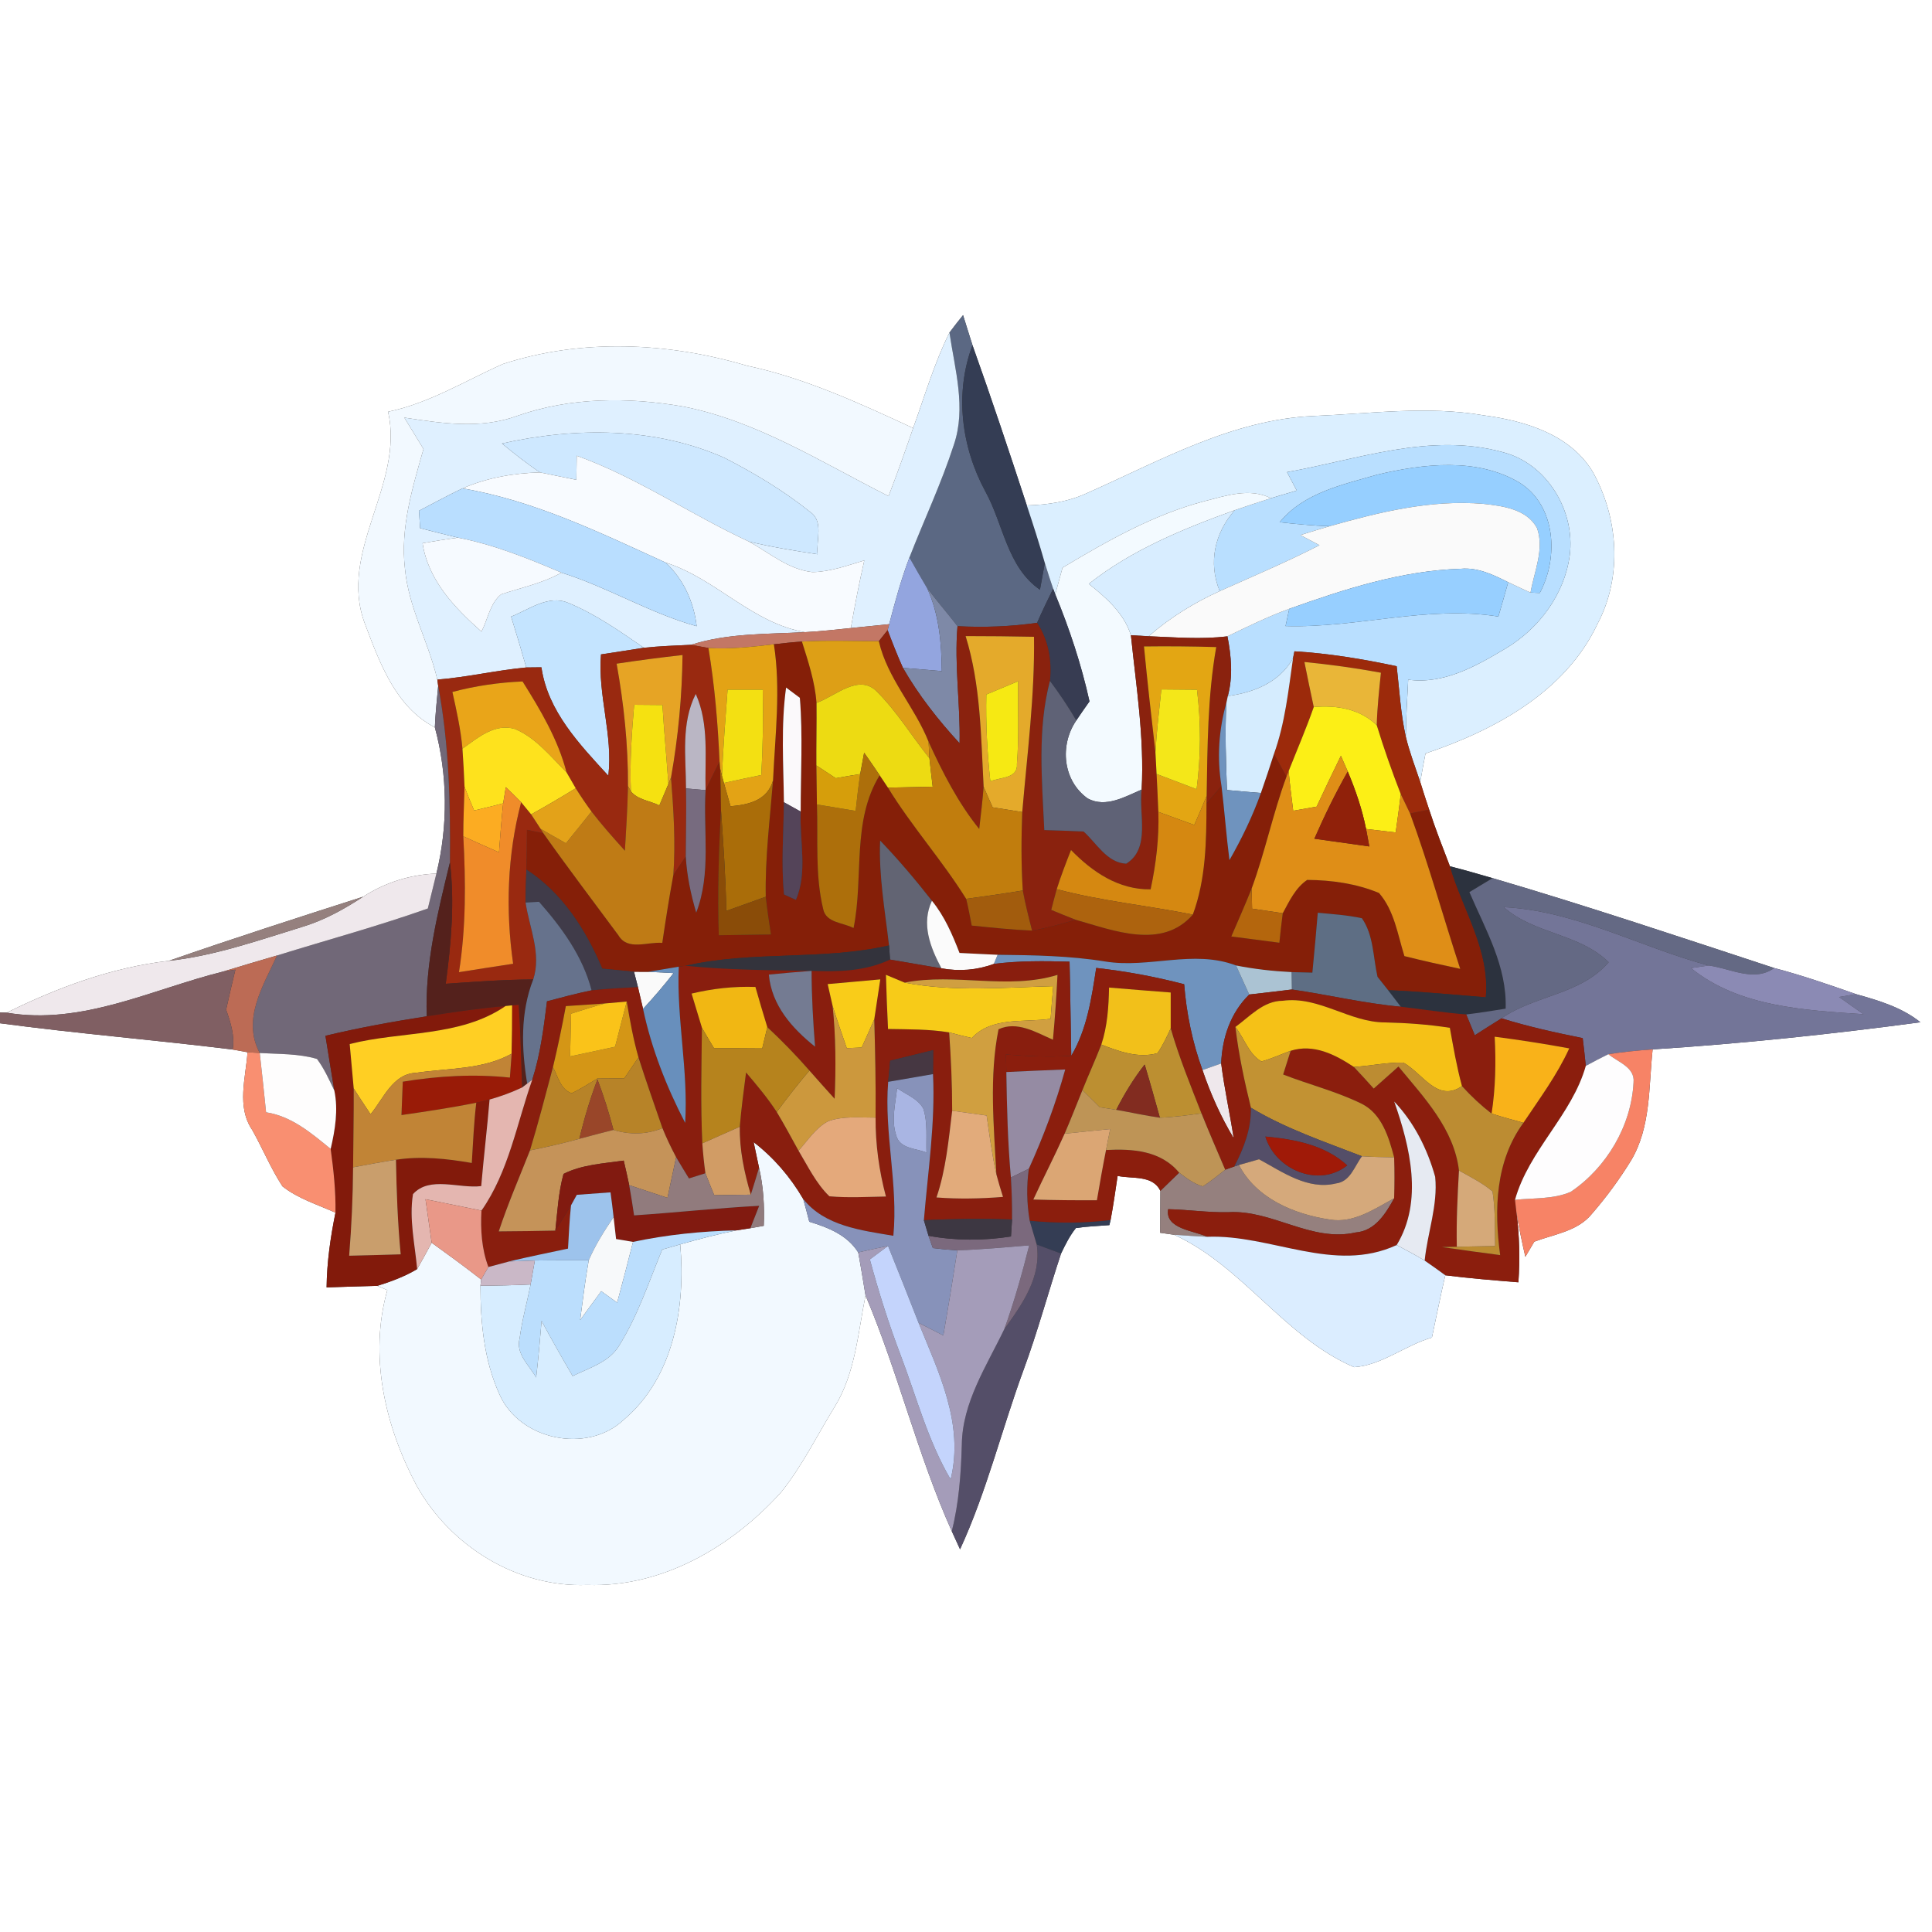 <?xml version="1.0" encoding="UTF-8" ?>
<!DOCTYPE svg PUBLIC "-//W3C//DTD SVG 1.1//EN" "http://www.w3.org/Graphics/SVG/1.1/DTD/svg11.dtd">
<svg width="250pt" height="250pt" viewBox="0 0 250 250" version="1.1" xmlns="http://www.w3.org/2000/svg">
<rect x="0" y="0" width="250" height="250" fill="#333333" stroke="none"/>
<g id="#ffffffff">
<path fill="#ffffff" opacity="1.00" d=" M 0.00 0.00 L 250.00 0.00 L 250.00 250.00 L 0.00 250.00 L 0.00 132.41 C 10.01 133.75 20.09 134.57 30.11 135.81 C 30.59 135.89 31.55 136.07 32.03 136.16 C 31.80 139.49 30.59 143.21 32.64 146.22 C 33.99 148.62 35.04 151.19 36.55 153.51 C 38.57 155.11 41.09 155.87 43.41 156.92 C 42.76 160.11 42.30 163.33 42.26 166.59 C 44.44 166.52 46.63 166.44 48.82 166.39 C 49.14 166.53 49.79 166.80 50.12 166.94 C 47.71 175.44 49.82 184.51 53.87 192.17 C 58.22 200.04 66.89 205.46 76.00 205.09 C 85.73 205.43 94.73 200.12 101.08 193.09 C 103.81 189.68 105.74 185.73 108.02 182.02 C 110.68 177.69 111.02 172.50 112.00 167.63 C 116.23 177.61 118.72 188.24 123.16 198.14 C 123.43 198.73 123.96 199.89 124.23 200.48 C 127.68 193.00 129.62 184.97 132.45 177.26 C 134.28 172.31 135.64 167.21 137.30 162.21 C 137.85 161.06 138.42 159.91 139.22 158.91 C 140.65 158.69 142.11 158.65 143.55 158.53 L 143.71 157.87 C 144.07 155.98 144.33 154.07 144.62 152.16 C 146.51 152.58 149.14 152.00 150.15 154.10 C 150.15 155.90 150.13 157.71 150.12 159.52 C 150.57 159.59 151.49 159.72 151.94 159.78 C 160.83 163.86 166.22 173.05 175.22 176.91 C 178.75 176.69 181.86 174.06 185.29 173.08 C 185.86 170.39 186.40 167.70 187.02 165.02 C 190.16 165.42 193.32 165.67 196.48 165.93 C 196.69 162.90 196.62 159.86 196.22 156.85 C 196.54 158.79 196.94 160.72 197.38 162.63 C 197.77 161.98 198.16 161.33 198.54 160.67 C 201.11 159.70 204.17 159.33 206.00 157.06 C 207.87 154.90 209.57 152.59 211.06 150.16 C 213.64 145.84 213.33 140.62 213.85 135.79 C 225.43 135.05 237.00 133.82 248.50 132.28 C 246.08 130.34 243.09 129.46 240.16 128.64 C 236.66 127.41 233.16 126.20 229.58 125.26 C 217.47 121.28 205.37 117.22 193.14 113.63 C 191.30 113.10 189.47 112.56 187.62 112.10 C 186.69 109.67 185.73 107.24 184.93 104.76 C 184.53 103.57 184.15 102.39 183.78 101.19 C 183.99 99.96 184.22 98.73 184.46 97.50 C 193.34 94.51 202.59 89.57 206.73 80.70 C 209.98 74.57 209.42 66.92 206.05 60.97 C 203.11 56.17 197.27 54.45 192.02 53.75 C 184.71 52.48 177.31 53.53 169.97 53.83 C 159.48 54.28 150.13 59.61 140.74 63.77 C 138.28 64.93 135.57 65.33 132.87 65.40 C 130.60 58.47 128.29 51.54 125.84 44.67 C 125.42 43.37 125.03 42.07 124.62 40.78 C 124.02 41.52 123.43 42.27 122.86 43.04 C 120.89 46.99 119.66 51.25 118.16 55.39 C 111.19 52.17 104.17 48.91 96.61 47.31 C 86.42 44.29 75.26 43.78 65.08 47.10 C 60.18 49.28 55.55 52.17 50.22 53.28 C 52.34 62.74 43.70 71.34 47.21 80.69 C 49.12 85.73 51.17 91.49 56.27 94.12 C 57.93 100.26 57.99 106.86 56.47 113.04 C 53.09 113.17 49.84 114.19 47.00 116.03 C 38.59 118.72 30.18 121.43 21.84 124.33 C 14.47 125.18 7.48 127.77 0.86 131.04 L 0.00 131.02 L 0.00 0.00 Z" />
</g>
<g id="#5b6883ff">
<path fill="#5b6883" opacity="1.00" d=" M 122.86 43.04 C 123.43 42.27 124.02 41.52 124.62 40.78 C 125.03 42.07 125.42 43.37 125.84 44.67 C 123.51 50.86 124.39 57.83 127.50 63.58 C 129.85 67.82 130.31 73.38 134.57 76.31 C 134.73 75.44 135.04 73.72 135.20 72.85 C 135.54 73.97 135.90 75.08 136.28 76.18 C 135.56 77.64 134.85 79.10 134.20 80.59 C 130.79 81.08 127.34 81.21 123.90 81.03 C 122.62 79.38 121.26 77.79 119.98 76.13 C 119.20 74.81 118.43 73.48 117.68 72.14 C 119.58 67.27 121.82 62.52 123.43 57.55 C 125.05 52.79 123.56 47.81 122.86 43.04 Z" />
</g>
<g id="#dff0ffff">
<path fill="#dff0ff" opacity="1.00" d=" M 118.16 55.39 C 119.66 51.25 120.89 46.99 122.86 43.04 C 123.56 47.81 125.05 52.79 123.43 57.55 C 121.82 62.52 119.58 67.27 117.68 72.14 C 116.61 74.95 115.82 77.86 115.06 80.77 C 113.41 80.94 111.75 81.10 110.10 81.27 C 110.61 78.34 111.18 75.42 111.84 72.52 C 109.64 73.17 107.44 74.00 105.12 74.03 C 102.02 73.69 99.56 71.54 96.92 70.08 C 99.85 70.79 102.82 71.27 105.80 71.72 C 105.58 69.91 106.64 67.47 104.82 66.24 C 101.43 63.51 97.66 61.26 93.80 59.27 C 84.78 55.24 74.45 55.26 64.95 57.39 C 66.54 58.69 68.16 59.98 69.87 61.13 C 66.44 61.22 63.00 61.83 59.84 63.20 C 57.94 64.11 56.09 65.12 54.22 66.09 C 54.26 66.84 54.31 67.59 54.36 68.34 C 55.98 68.76 57.61 69.18 59.25 69.57 C 57.72 69.78 56.20 70.02 54.68 70.29 C 55.41 75.10 58.82 78.63 62.30 81.73 C 63.13 80.14 63.40 78.07 64.84 76.91 C 67.46 76.03 70.22 75.48 72.65 74.10 C 78.65 75.98 84.07 79.34 90.15 81.03 C 89.78 77.89 88.45 74.97 86.14 72.80 C 92.64 74.87 97.34 80.66 104.18 81.80 C 99.23 82.07 94.18 81.91 89.41 83.44 C 87.37 83.53 85.34 83.61 83.31 83.82 C 80.19 81.67 77.05 79.46 73.53 78.01 C 70.95 76.93 68.46 78.87 66.14 79.79 C 66.82 81.97 67.47 84.16 68.10 86.37 C 64.24 86.73 60.46 87.63 56.59 87.94 C 55.46 83.08 52.86 78.62 52.40 73.59 C 51.78 68.30 53.37 63.12 54.80 58.10 C 53.98 56.74 53.15 55.39 52.32 54.04 C 57.14 54.78 62.17 55.55 66.88 53.83 C 73.78 51.39 81.29 51.36 88.44 52.61 C 98.03 54.50 106.37 59.87 114.98 64.20 C 116.10 61.29 117.15 58.34 118.16 55.39 Z" />
</g>
<g id="#f2f9ffff">
<path fill="#f2f9ff" opacity="1.00" d=" M 65.08 47.10 C 75.26 43.78 86.42 44.29 96.61 47.31 C 104.17 48.91 111.19 52.17 118.16 55.39 C 117.15 58.34 116.10 61.29 114.98 64.20 C 106.37 59.87 98.03 54.50 88.44 52.61 C 81.29 51.36 73.78 51.39 66.88 53.83 C 62.17 55.55 57.14 54.78 52.32 54.04 C 53.15 55.39 53.98 56.74 54.80 58.10 C 53.37 63.12 51.78 68.30 52.40 73.59 C 52.86 78.62 55.46 83.08 56.59 87.94 L 56.70 88.76 C 56.54 90.54 56.34 92.32 56.27 94.12 C 51.17 91.49 49.12 85.73 47.21 80.69 C 43.70 71.34 52.34 62.74 50.22 53.28 C 55.55 52.17 60.18 49.28 65.08 47.10 Z" />
<path fill="#f2f9ff" opacity="1.00" d=" M 97.52 147.79 C 100.12 149.79 102.28 152.31 103.93 155.14 C 104.21 156.12 104.47 157.10 104.72 158.09 C 107.15 158.83 109.63 159.80 111.05 162.06 C 111.40 163.91 111.69 165.77 112.00 167.63 C 111.02 172.50 110.68 177.69 108.02 182.02 C 105.74 185.73 103.81 189.68 101.08 193.09 C 94.73 200.12 85.73 205.43 76.00 205.09 C 66.89 205.46 58.22 200.04 53.87 192.17 C 49.82 184.51 47.71 175.44 50.12 166.94 C 49.79 166.80 49.14 166.53 48.82 166.39 C 50.60 165.84 52.37 165.18 53.98 164.22 C 54.63 163.09 55.24 161.95 55.86 160.81 C 58.02 162.37 60.17 163.93 62.26 165.57 L 62.17 166.37 C 62.17 171.11 62.63 175.99 64.60 180.36 C 67.16 186.34 75.96 188.19 80.71 183.72 C 87.20 178.24 88.74 169.08 88.02 161.02 C 90.42 160.34 92.84 159.70 95.28 159.21 C 95.74 159.14 96.65 159.00 97.10 158.93 C 97.53 158.85 98.40 158.70 98.83 158.62 C 98.94 156.10 98.79 153.56 98.22 151.10 C 97.99 149.99 97.76 148.89 97.52 147.79 Z" />
</g>
<g id="#343d54ff">
<path fill="#343d54" opacity="1.00" d=" M 127.50 63.58 C 124.39 57.83 123.51 50.86 125.84 44.67 C 128.29 51.54 130.60 58.47 132.87 65.40 C 133.69 67.87 134.49 70.35 135.20 72.85 C 135.04 73.72 134.73 75.44 134.57 76.31 C 130.31 73.38 129.85 67.82 127.50 63.58 Z" />
<path fill="#343d54" opacity="1.00" d=" M 133.24 157.96 C 136.72 158.30 140.23 158.30 143.71 157.87 L 143.55 158.53 C 142.11 158.65 140.65 158.69 139.22 158.91 C 138.42 159.91 137.85 161.06 137.30 162.21 C 136.25 161.81 135.20 161.43 134.15 161.04 C 133.85 160.01 133.54 158.99 133.24 157.96 Z" />
</g>
<g id="#dbefffff">
<path fill="#dbefff" opacity="1.00" d=" M 169.97 53.83 C 177.31 53.53 184.71 52.48 192.02 53.75 C 197.27 54.45 203.11 56.17 206.05 60.97 C 209.42 66.92 209.98 74.57 206.73 80.70 C 202.59 89.57 193.34 94.51 184.46 97.50 C 184.22 98.73 183.99 99.96 183.78 101.19 C 183.13 99.25 182.39 97.33 181.91 95.33 C 181.94 92.87 182.09 90.41 182.22 87.95 C 186.84 88.58 191.05 86.17 194.87 83.89 C 199.16 81.32 202.44 76.90 203.12 71.89 C 203.88 66.14 200.18 59.96 194.45 58.51 C 185.09 55.92 175.72 59.46 166.54 61.09 C 166.96 61.89 167.38 62.68 167.80 63.48 C 166.68 63.81 165.57 64.13 164.46 64.47 C 161.67 63.07 158.60 64.16 155.79 64.87 C 149.22 66.61 143.27 70.00 137.49 73.46 C 137.17 74.61 136.86 75.75 136.55 76.90 L 136.28 76.18 C 135.90 75.08 135.54 73.97 135.20 72.85 C 134.49 70.35 133.69 67.87 132.87 65.40 C 135.57 65.33 138.28 64.93 140.74 63.77 C 150.13 59.61 159.48 54.28 169.97 53.83 Z" />
</g>
<g id="#cee8ffff">
<path fill="#cee8ff" opacity="1.00" d=" M 64.95 57.39 C 74.45 55.26 84.78 55.24 93.80 59.27 C 97.66 61.26 101.43 63.51 104.82 66.24 C 106.64 67.47 105.58 69.91 105.80 71.72 C 102.82 71.27 99.85 70.79 96.92 70.08 C 89.38 66.59 82.49 61.80 74.63 58.97 C 74.61 60.01 74.60 61.05 74.58 62.09 C 73.01 61.77 71.44 61.46 69.87 61.13 C 68.16 59.98 66.54 58.69 64.95 57.39 Z" />
</g>
<g id="#b9dfffff">
<path fill="#b9dfff" opacity="1.00" d=" M 166.54 61.09 C 175.72 59.46 185.09 55.92 194.45 58.51 C 200.18 59.96 203.88 66.14 203.12 71.89 C 202.44 76.90 199.16 81.32 194.87 83.89 C 191.05 86.17 186.84 88.58 182.22 87.95 C 182.09 90.41 181.94 92.87 181.91 95.33 C 181.24 92.33 181.08 89.25 180.73 86.21 C 176.37 85.28 171.96 84.55 167.50 84.28 L 167.32 85.17 C 165.58 88.30 162.25 89.61 158.88 90.07 C 159.56 87.53 159.33 84.89 158.83 82.34 C 161.46 81.07 164.08 79.78 166.83 78.78 C 166.71 79.34 166.47 80.45 166.35 81.01 C 175.58 81.30 184.67 78.30 193.89 79.78 C 194.32 78.30 194.75 76.82 195.16 75.34 C 196.13 75.78 197.08 76.26 198.05 76.68 C 198.35 76.70 198.95 76.72 199.25 76.73 C 201.71 72.14 201.36 65.40 196.60 62.44 C 191.08 59.18 184.22 60.01 178.25 61.41 C 173.75 62.72 168.70 63.75 165.59 67.58 C 167.73 67.81 169.89 68.03 172.05 68.09 C 170.79 68.45 169.53 68.85 168.27 69.24 C 169.09 69.67 169.91 70.11 170.74 70.55 C 166.52 72.71 162.16 74.56 157.83 76.49 C 156.31 72.79 157.19 68.97 159.77 66.02 C 161.33 65.49 162.89 64.97 164.46 64.47 C 165.57 64.13 166.68 63.81 167.80 63.48 C 167.38 62.68 166.96 61.89 166.54 61.09 Z" />
</g>
<g id="#f8fbffff">
<path fill="#f8fbff" opacity="1.00" d=" M 74.63 58.97 C 82.49 61.80 89.38 66.59 96.92 70.08 C 99.56 71.54 102.02 73.69 105.12 74.03 C 107.44 74.00 109.64 73.17 111.84 72.52 C 111.18 75.42 110.61 78.34 110.10 81.27 C 108.13 81.47 106.15 81.70 104.18 81.80 C 97.34 80.66 92.64 74.87 86.14 72.80 C 77.63 68.92 69.14 64.78 59.84 63.20 C 63.00 61.83 66.44 61.22 69.87 61.13 C 71.44 61.46 73.01 61.77 74.58 62.09 C 74.60 61.05 74.61 60.01 74.63 58.97 Z" />
</g>
<g id="#96cfffff">
<path fill="#96cfff" opacity="1.00" d=" M 178.25 61.41 C 184.22 60.01 191.08 59.18 196.60 62.44 C 201.36 65.40 201.71 72.14 199.25 76.73 C 198.95 76.72 198.35 76.70 198.05 76.68 C 198.52 73.96 199.87 71.07 198.89 68.33 C 197.57 65.88 194.46 65.47 191.96 65.20 C 185.19 64.62 178.52 66.26 172.05 68.09 C 169.89 68.03 167.73 67.81 165.59 67.58 C 168.70 63.75 173.75 62.72 178.25 61.41 Z" />
</g>
<g id="#b9deffff">
<path fill="#b9deff" opacity="1.00" d=" M 54.22 66.09 C 56.09 65.12 57.94 64.11 59.84 63.20 C 69.14 64.78 77.63 68.92 86.14 72.80 C 88.45 74.97 89.78 77.89 90.15 81.03 C 84.07 79.34 78.65 75.98 72.65 74.10 C 68.31 72.24 63.90 70.47 59.25 69.57 C 57.61 69.18 55.98 68.76 54.36 68.34 C 54.31 67.59 54.26 66.84 54.22 66.09 Z" />
</g>
<g id="#f3faffff">
<path fill="#f3faff" opacity="1.00" d=" M 155.79 64.87 C 158.60 64.16 161.67 63.07 164.46 64.47 C 162.89 64.97 161.33 65.49 159.77 66.02 C 153.13 68.42 146.48 71.13 140.89 75.55 C 143.15 77.35 145.44 79.34 146.34 82.20 C 147.02 88.85 148.09 95.45 147.73 102.17 C 145.58 103.09 143.10 104.57 140.76 103.33 C 137.51 101.02 137.09 96.42 139.27 93.23 C 139.83 92.40 140.40 91.57 140.98 90.76 C 139.93 86.01 138.40 81.39 136.55 76.90 C 136.86 75.75 137.17 74.61 137.49 73.46 C 143.27 70.00 149.22 66.61 155.79 64.87 Z" />
</g>
<g id="#fafafaff">
<path fill="#fafafa" opacity="1.00" d=" M 172.05 68.09 C 178.52 66.26 185.19 64.62 191.96 65.20 C 194.46 65.47 197.57 65.88 198.89 68.33 C 199.87 71.07 198.52 73.96 198.05 76.68 C 197.08 76.26 196.13 75.78 195.16 75.34 C 193.25 74.38 191.23 73.40 189.03 73.60 C 181.36 73.84 173.99 76.23 166.83 78.78 C 164.08 79.78 161.46 81.07 158.83 82.34 C 155.45 82.76 152.03 82.46 148.63 82.33 C 151.39 79.93 154.50 77.99 157.83 76.49 C 162.16 74.56 166.52 72.71 170.74 70.55 C 169.91 70.11 169.09 69.67 168.27 69.24 C 169.53 68.85 170.79 68.45 172.05 68.09 Z" />
<path fill="#fafafa" opacity="1.00" d=" M 82.04 125.74 C 82.50 125.74 83.41 125.75 83.87 125.75 C 84.69 125.79 86.34 125.88 87.16 125.92 C 85.91 127.52 84.59 129.06 83.21 130.55 C 83.05 129.84 82.71 128.43 82.55 127.73 C 82.42 127.23 82.17 126.24 82.04 125.74 Z" />
</g>
<g id="#d8edffff">
<path fill="#d8edff" opacity="1.00" d=" M 140.89 75.55 C 146.48 71.13 153.13 68.42 159.77 66.02 C 157.19 68.97 156.31 72.79 157.83 76.49 C 154.50 77.99 151.39 79.93 148.63 82.33 C 148.06 82.29 146.91 82.23 146.34 82.20 C 145.44 79.34 143.15 77.35 140.89 75.55 Z" />
</g>
<g id="#f6faffff">
<path fill="#f6faff" opacity="1.00" d=" M 54.68 70.29 C 56.20 70.02 57.72 69.78 59.25 69.57 C 63.90 70.47 68.31 72.24 72.65 74.10 C 70.22 75.48 67.46 76.03 64.84 76.91 C 63.40 78.07 63.13 80.14 62.30 81.73 C 58.82 78.63 55.41 75.10 54.68 70.29 Z" />
</g>
<g id="#93a5dfff">
<path fill="#93a5df" opacity="1.00" d=" M 115.06 80.77 C 115.82 77.86 116.61 74.95 117.68 72.14 C 118.43 73.48 119.20 74.81 119.98 76.13 C 121.52 79.49 121.83 83.20 121.87 86.84 C 120.19 86.70 118.51 86.56 116.84 86.42 C 116.12 84.82 115.48 83.18 114.86 81.54 L 115.06 80.77 Z" />
</g>
<g id="#97cfffff">
<path fill="#97cfff" opacity="1.00" d=" M 166.83 78.78 C 173.99 76.23 181.36 73.84 189.03 73.60 C 191.23 73.40 193.25 74.38 195.16 75.34 C 194.75 76.82 194.32 78.30 193.89 79.78 C 184.67 78.30 175.58 81.30 166.35 81.01 C 166.47 80.45 166.71 79.34 166.83 78.78 Z" />
</g>
<g id="#7e89a7ff">
<path fill="#7e89a7" opacity="1.00" d=" M 119.98 76.13 C 121.26 77.79 122.62 79.38 123.90 81.03 C 123.47 86.09 124.28 91.12 124.17 96.18 C 121.41 93.18 118.87 89.96 116.84 86.42 C 118.51 86.56 120.19 86.70 121.87 86.84 C 121.83 83.20 121.52 79.49 119.98 76.13 Z" />
</g>
<g id="#c4e4ffff">
<path fill="#c4e4ff" opacity="1.00" d=" M 66.14 79.79 C 68.46 78.87 70.95 76.93 73.53 78.01 C 77.05 79.46 80.19 81.67 83.31 83.82 C 81.46 84.10 79.62 84.41 77.77 84.68 C 77.33 89.96 79.34 95.08 78.72 100.38 C 75.01 96.33 70.87 92.03 70.06 86.35 C 69.57 86.36 68.59 86.36 68.10 86.37 C 67.47 84.16 66.82 81.97 66.14 79.79 Z" />
</g>
<g id="#373c52ff">
<path fill="#373c52" opacity="1.00" d=" M 134.20 80.59 C 134.85 79.10 135.56 77.64 136.28 76.18 L 136.55 76.90 C 138.40 81.39 139.93 86.01 140.98 90.76 C 140.40 91.57 139.83 92.40 139.27 93.23 C 138.24 91.46 137.09 89.75 135.86 88.11 C 136.13 85.47 135.68 82.82 134.20 80.59 Z" />
</g>
<g id="#c37765ff">
<path fill="#c37765" opacity="1.00" d=" M 110.10 81.27 C 111.75 81.10 113.41 80.94 115.06 80.77 L 114.86 81.54 C 114.58 81.90 114.01 82.61 113.72 82.97 C 110.40 82.96 107.08 82.83 103.77 83.02 C 102.56 83.10 101.35 83.23 100.14 83.37 C 97.33 83.70 94.50 84.02 91.67 83.85 C 91.10 83.75 89.97 83.55 89.41 83.44 C 94.18 81.91 99.23 82.07 104.18 81.80 C 106.15 81.70 108.13 81.47 110.10 81.27 Z" />
</g>
<g id="#8a220eff">
<path fill="#8a220e" opacity="1.00" d=" M 123.90 81.03 C 127.34 81.21 130.79 81.08 134.20 80.59 C 135.68 82.82 136.13 85.47 135.86 88.11 C 134.21 94.43 134.84 100.97 135.13 107.41 C 136.83 107.46 138.52 107.52 140.22 107.60 C 141.90 109.11 143.24 111.64 145.73 111.76 C 148.93 109.79 147.32 105.30 147.73 102.17 C 148.09 95.45 147.02 88.85 146.34 82.20 C 146.91 82.23 148.06 82.29 148.63 82.33 C 152.03 82.46 155.45 82.76 158.83 82.34 C 159.33 84.89 159.56 87.53 158.88 90.07 L 158.70 90.92 C 157.70 94.43 157.47 98.10 158.06 101.70 C 157.41 102.47 156.77 103.23 156.12 103.99 L 156.14 102.99 C 156.25 96.55 156.26 90.09 157.38 83.73 C 154.27 83.64 151.15 83.61 148.03 83.65 C 148.47 88.21 148.98 92.76 149.51 97.31 C 149.55 98.02 149.62 99.44 149.66 100.15 C 149.74 101.79 149.83 103.42 149.89 105.06 C 150.00 108.43 149.59 111.79 148.89 115.08 C 144.75 115.14 141.36 112.84 138.59 109.99 C 137.93 111.67 137.28 113.35 136.74 115.06 C 136.49 115.95 136.26 116.84 136.03 117.74 C 137.08 118.18 138.14 118.61 139.20 119.02 C 137.33 119.56 135.47 120.10 133.55 120.42 C 133.11 118.70 132.67 116.97 132.35 115.23 C 132.13 111.85 132.15 108.46 132.28 105.08 C 132.92 97.53 133.91 89.99 133.80 82.40 C 130.85 82.34 127.90 82.31 124.95 82.31 C 126.91 88.63 126.93 95.26 127.28 101.80 C 127.14 103.63 126.92 105.45 126.71 107.27 C 123.96 103.86 121.97 99.95 120.16 95.99 C 118.37 91.46 114.82 87.79 113.72 82.97 C 114.01 82.61 114.58 81.90 114.86 81.54 C 115.48 83.18 116.12 84.82 116.84 86.42 C 118.87 89.96 121.41 93.18 124.17 96.18 C 124.28 91.12 123.47 86.09 123.90 81.03 Z" />
</g>
<g id="#e4aa2bff">
<path fill="#e4aa2b" opacity="1.00" d=" M 124.95 82.31 C 127.90 82.31 130.85 82.34 133.80 82.40 C 133.91 89.99 132.92 97.53 132.28 105.08 C 131.01 104.87 129.73 104.67 128.45 104.47 C 128.05 103.59 127.66 102.69 127.28 101.80 C 126.93 95.26 126.91 88.63 124.95 82.31 M 127.63 89.87 C 127.55 93.63 127.74 97.38 128.15 101.11 C 129.38 100.55 131.75 100.79 131.59 98.84 C 131.88 95.29 131.69 91.72 131.75 88.15 C 130.38 88.73 129.00 89.30 127.63 89.87 Z" />
</g>
<g id="#851f08ff">
<path fill="#851f08" opacity="1.00" d=" M 100.14 83.37 C 101.35 83.23 102.56 83.10 103.77 83.02 C 104.59 85.61 105.45 88.22 105.66 90.95 C 105.69 93.65 105.62 96.35 105.64 99.05 C 105.66 100.73 105.69 102.41 105.71 104.10 C 105.87 108.61 105.45 113.21 106.52 117.63 C 106.88 119.44 109.12 119.37 110.45 120.09 C 111.79 113.54 110.18 106.25 113.83 100.32 C 114.10 100.72 114.63 101.52 114.90 101.92 C 117.97 106.93 121.91 111.32 125.02 116.31 C 125.30 117.45 125.52 118.61 125.74 119.77 C 128.34 120.03 130.94 120.31 133.55 120.42 C 135.47 120.10 137.33 119.56 139.20 119.02 C 144.08 120.40 150.36 122.93 154.35 118.35 C 156.05 113.76 156.11 108.82 156.12 103.99 C 156.77 103.23 157.41 102.47 158.06 101.70 C 158.45 104.90 158.68 108.11 159.09 111.30 C 160.68 108.53 162.08 105.63 163.16 102.61 C 163.75 100.94 164.30 99.25 164.85 97.56 C 165.25 98.29 166.07 99.76 166.47 100.50 C 164.72 105.25 163.71 110.23 161.96 114.98 C 161.13 117.06 160.22 119.12 159.33 121.18 C 161.41 121.45 163.48 121.72 165.55 121.99 C 165.68 120.71 165.82 119.44 165.99 118.17 C 166.84 116.61 167.63 114.88 169.15 113.86 C 172.29 113.88 175.51 114.33 178.44 115.55 C 180.42 117.81 180.86 120.94 181.73 123.72 C 184.13 124.32 186.54 124.86 188.95 125.37 C 186.76 118.68 184.88 111.87 182.46 105.26 C 183.28 105.09 184.10 104.92 184.93 104.76 C 185.73 107.24 186.69 109.67 187.62 112.10 C 189.27 117.73 192.82 122.96 192.26 129.05 C 188.05 128.71 183.84 128.30 179.62 128.13 C 179.28 127.70 178.59 126.83 178.25 126.40 C 177.67 123.87 177.76 121.02 176.23 118.82 C 174.35 118.41 172.43 118.29 170.52 118.11 C 170.31 120.70 170.07 123.28 169.82 125.86 C 169.15 125.85 167.80 125.81 167.13 125.79 C 164.71 125.67 162.31 125.40 159.94 124.93 C 154.42 122.83 148.69 125.34 143.03 124.42 C 138.42 123.67 133.75 123.60 129.09 123.55 C 127.44 123.48 125.80 123.39 124.16 123.31 C 123.24 120.93 122.22 118.55 120.59 116.56 C 118.48 113.86 116.26 111.24 113.89 108.77 C 113.70 113.33 114.52 117.83 115.04 122.34 C 106.39 124.32 97.38 122.99 88.72 124.97 L 87.83 125.09 C 86.51 125.30 85.19 125.54 83.87 125.75 C 83.41 125.75 82.50 125.74 82.04 125.74 C 80.67 125.61 79.30 125.48 77.93 125.34 C 75.81 120.32 72.77 115.54 68.11 112.52 C 68.16 110.81 68.18 109.09 68.19 107.38 C 68.72 107.49 69.78 107.71 70.31 107.82 C 73.46 112.29 76.78 116.64 80.03 121.04 C 81.23 123.07 83.80 121.84 85.70 122.01 C 86.13 119.08 86.59 116.15 87.13 113.23 C 87.65 112.42 88.19 111.62 88.74 110.82 C 88.88 113.29 89.39 115.72 90.09 118.09 C 92.06 113.01 90.98 107.53 91.30 102.25 C 91.88 100.99 92.51 99.77 93.11 98.53 L 93.19 99.48 C 93.25 101.24 93.27 103.00 93.29 104.76 C 93.01 110.17 92.83 115.60 93.01 121.02 C 95.26 120.99 97.51 120.95 99.76 120.92 C 99.52 119.30 99.26 117.67 99.09 116.04 C 98.99 111.01 99.63 106.00 100.03 101.00 C 100.30 95.13 101.05 89.21 100.14 83.37 M 101.44 103.81 C 101.39 107.79 101.07 111.78 101.45 115.74 C 101.84 115.92 102.61 116.27 102.99 116.44 C 104.53 112.92 103.45 108.78 103.61 105.02 C 103.60 100.12 103.90 95.19 103.50 90.30 C 103.06 89.97 102.17 89.30 101.72 88.97 C 101.04 93.88 101.38 98.87 101.44 103.81 Z" />
</g>
<g id="#dd9f16ff">
<path fill="#dd9f16" opacity="1.00" d=" M 103.77 83.02 C 107.08 82.83 110.40 82.96 113.72 82.97 C 114.82 87.79 118.37 91.46 120.16 95.99 C 120.19 96.52 120.24 97.59 120.27 98.12 C 117.98 95.26 116.06 92.08 113.46 89.48 C 111.10 87.11 108.06 90.12 105.66 90.95 C 105.45 88.22 104.59 85.61 103.77 83.02 Z" />
</g>
<g id="#992910ff">
<path fill="#992910" opacity="1.00" d=" M 77.77 84.68 C 79.62 84.41 81.46 84.10 83.31 83.82 C 85.34 83.61 87.37 83.53 89.41 83.44 C 89.97 83.55 91.10 83.75 91.67 83.85 C 92.48 88.71 92.89 93.61 93.11 98.53 C 92.51 99.77 91.88 100.99 91.30 102.25 C 91.19 98.08 91.79 93.73 90.03 89.80 C 88.10 93.61 88.76 97.92 88.77 102.02 C 88.83 104.95 88.75 107.89 88.74 110.82 C 88.19 111.62 87.65 112.42 87.13 113.23 C 87.43 109.02 87.16 104.80 86.83 100.61 C 87.76 95.38 88.26 90.07 88.32 84.76 C 85.47 85.08 82.63 85.45 79.79 85.88 C 80.73 91.11 81.29 96.41 81.26 101.73 C 81.20 104.52 81.03 107.30 80.86 110.08 C 79.38 108.43 77.89 106.77 76.54 105.01 C 75.82 104.03 75.14 103.03 74.50 102.00 C 74.20 101.48 73.60 100.46 73.31 99.94 C 72.20 95.67 69.94 91.88 67.62 88.18 C 64.55 88.31 61.50 88.75 58.54 89.54 C 59.08 91.96 59.62 94.40 59.84 96.88 C 59.96 98.53 60.04 100.17 60.11 101.82 C 60.06 103.95 59.94 106.09 59.95 108.22 C 60.27 114.09 60.31 119.98 59.39 125.80 C 61.73 125.43 64.06 125.06 66.40 124.71 C 65.41 117.79 65.64 110.58 67.44 103.81 C 67.76 104.20 68.41 104.99 68.73 105.38 C 69.04 105.85 69.64 106.79 69.95 107.25 L 70.31 107.82 C 69.78 107.71 68.72 107.49 68.19 107.38 C 68.18 109.09 68.16 110.81 68.11 112.52 C 68.06 113.94 68.03 115.37 68.01 116.79 C 68.50 120.08 70.09 123.40 69.00 126.74 C 65.22 126.76 61.45 127.03 57.68 127.30 C 58.37 122.10 58.85 116.84 58.22 111.60 C 58.29 103.96 58.12 96.29 56.70 88.76 L 56.59 87.94 C 60.46 87.63 64.24 86.73 68.10 86.37 C 68.59 86.36 69.57 86.36 70.06 86.35 C 70.87 92.03 75.01 96.33 78.72 100.38 C 79.34 95.08 77.33 89.96 77.77 84.68 Z" />
</g>
<g id="#e3a315ff">
<path fill="#e3a315" opacity="1.00" d=" M 91.67 83.85 C 94.50 84.02 97.33 83.70 100.14 83.37 C 101.05 89.21 100.30 95.13 100.03 101.00 C 99.28 103.57 96.91 104.13 94.53 104.33 C 94.32 103.58 93.88 102.06 93.67 101.31 C 95.28 100.96 96.90 100.62 98.51 100.29 C 98.72 96.61 98.78 92.92 98.70 89.24 C 97.18 89.24 95.67 89.24 94.15 89.24 C 93.87 92.95 93.58 96.66 93.42 100.38 L 93.19 99.48 L 93.11 98.53 C 92.89 93.61 92.48 88.71 91.67 83.85 Z" />
</g>
<g id="#e3a613ff">
<path fill="#e3a613" opacity="1.00" d=" M 148.03 83.65 C 151.15 83.61 154.27 83.64 157.38 83.73 C 156.26 90.09 156.25 96.55 156.14 102.99 C 155.63 104.25 155.08 105.50 154.54 106.75 C 152.99 106.18 151.44 105.62 149.89 105.06 C 149.83 103.42 149.74 101.79 149.66 100.15 C 151.38 100.81 153.11 101.47 154.84 102.12 C 155.40 97.85 155.42 93.53 154.89 89.25 C 153.35 89.24 151.81 89.22 150.28 89.21 C 149.99 91.90 149.68 94.60 149.51 97.31 C 148.98 92.76 148.47 88.21 148.03 83.65 Z" />
</g>
<g id="#9c2a0bff">
<path fill="#9c2a0b" opacity="1.00" d=" M 167.50 84.28 C 171.96 84.55 176.37 85.28 180.73 86.21 C 181.08 89.25 181.24 92.33 181.91 95.33 C 182.39 97.33 183.13 99.25 183.78 101.19 C 184.15 102.39 184.53 103.57 184.93 104.76 C 184.10 104.92 183.28 105.09 182.46 105.26 C 182.06 104.42 181.66 103.59 181.26 102.76 C 180.12 99.83 179.07 96.85 178.15 93.84 C 178.21 91.57 178.46 89.31 178.69 87.05 C 175.41 86.44 172.11 85.99 168.79 85.66 C 169.18 87.61 169.58 89.55 170.00 91.49 C 169.02 94.29 167.84 97.02 166.75 99.78 L 166.47 100.50 C 166.07 99.76 165.25 98.29 164.85 97.56 C 166.29 93.57 166.72 89.34 167.32 85.17 L 167.50 84.28 Z" />
</g>
<g id="#e6a425ff">
<path fill="#e6a425" opacity="1.00" d=" M 79.79 85.88 C 82.63 85.45 85.47 85.08 88.32 84.76 C 88.26 90.07 87.76 95.38 86.83 100.61 L 86.49 101.45 C 86.25 98.04 85.93 94.64 85.72 91.23 C 84.50 91.22 83.28 91.21 82.06 91.20 C 81.74 94.92 81.48 98.66 81.64 102.40 L 81.26 101.73 C 81.29 96.41 80.73 91.11 79.79 85.88 Z" />
</g>
<g id="#d5ecfeff">
<path fill="#d5ecfe" opacity="1.00" d=" M 158.88 90.07 C 162.25 89.61 165.58 88.30 167.32 85.17 C 166.72 89.34 166.29 93.57 164.85 97.56 C 164.30 99.25 163.75 100.94 163.16 102.61 C 161.70 102.50 160.23 102.36 158.77 102.23 C 158.64 98.46 158.49 94.69 158.70 90.92 L 158.88 90.07 Z" />
</g>
<g id="#e9b638ff">
<path fill="#e9b638" opacity="1.00" d=" M 168.79 85.66 C 172.11 85.99 175.41 86.44 178.69 87.05 C 178.46 89.31 178.21 91.57 178.15 93.84 C 175.95 91.71 172.93 91.23 170.00 91.49 C 169.58 89.55 169.18 87.61 168.79 85.66 Z" />
</g>
<g id="#e9a519ff">
<path fill="#e9a519" opacity="1.00" d=" M 58.54 89.54 C 61.50 88.75 64.55 88.31 67.62 88.18 C 69.94 91.88 72.20 95.67 73.31 99.94 C 71.26 97.91 69.37 95.49 66.66 94.34 C 64.02 93.54 61.82 95.48 59.84 96.88 C 59.62 94.40 59.08 91.96 58.54 89.54 Z" />
</g>
<g id="#eddb12ff">
<path fill="#eddb12" opacity="1.00" d=" M 105.66 90.95 C 108.06 90.12 111.10 87.11 113.46 89.48 C 116.06 92.08 117.98 95.26 120.27 98.12 C 120.40 99.35 120.54 100.57 120.69 101.80 C 118.76 101.83 116.82 101.88 114.90 101.92 C 114.63 101.52 114.10 100.72 113.83 100.32 C 113.17 99.34 112.50 98.36 111.82 97.40 C 111.69 98.09 111.44 99.47 111.31 100.16 C 110.25 100.33 109.20 100.51 108.15 100.70 C 107.31 100.15 106.48 99.60 105.64 99.05 C 105.62 96.35 105.69 93.65 105.66 90.95 Z" />
</g>
<g id="#f6e913ff">
<path fill="#f6e913" opacity="1.00" d=" M 127.63 89.87 C 129.00 89.30 130.38 88.73 131.75 88.15 C 131.69 91.72 131.88 95.29 131.59 98.84 C 131.75 100.79 129.38 100.55 128.15 101.11 C 127.74 97.38 127.55 93.63 127.63 89.87 Z" />
</g>
<g id="#716878ff">
<path fill="#716878" opacity="1.00" d=" M 56.27 94.12 C 56.34 92.32 56.54 90.54 56.70 88.76 C 58.12 96.29 58.29 103.96 58.22 111.60 C 56.63 118.13 54.98 124.73 55.22 131.51 C 50.82 132.20 46.44 132.99 42.11 134.03 C 42.48 136.39 42.88 138.75 43.26 141.11 C 42.59 139.71 41.95 138.28 41.02 137.03 C 38.62 136.32 36.08 136.41 33.61 136.26 C 31.28 131.90 34.05 127.59 35.85 123.64 C 42.35 121.62 48.93 119.84 55.36 117.56 C 55.73 116.05 56.10 114.54 56.47 113.04 C 57.99 106.86 57.93 100.26 56.27 94.12 Z" />
</g>
<g id="#f3e012ff">
<path fill="#f3e012" opacity="1.00" d=" M 94.15 89.24 C 95.67 89.24 97.18 89.24 98.70 89.24 C 98.78 92.92 98.72 96.61 98.51 100.29 C 96.90 100.62 95.28 100.96 93.67 101.31 L 93.42 100.38 C 93.58 96.66 93.87 92.95 94.15 89.24 Z" />
</g>
<g id="#5f6276ff">
<path fill="#5f6276" opacity="1.00" d=" M 135.13 107.41 C 134.84 100.97 134.21 94.43 135.86 88.11 C 137.09 89.75 138.24 91.46 139.27 93.23 C 137.09 96.42 137.51 101.02 140.76 103.33 C 143.10 104.57 145.58 103.09 147.73 102.17 C 147.32 105.30 148.93 109.79 145.73 111.76 C 143.24 111.64 141.90 109.11 140.22 107.60 C 138.52 107.52 136.83 107.46 135.13 107.41 Z" />
</g>
<g id="#f4e719ff">
<path fill="#f4e719" opacity="1.00" d=" M 150.28 89.21 C 151.81 89.22 153.35 89.24 154.89 89.25 C 155.42 93.53 155.40 97.85 154.84 102.12 C 153.11 101.47 151.38 100.81 149.66 100.15 C 149.62 99.44 149.55 98.02 149.51 97.31 C 149.68 94.60 149.99 91.90 150.28 89.21 Z" />
</g>
<g id="#fbf9fbff">
<path fill="#fbf9fb" opacity="1.00" d=" M 101.44 103.81 C 101.38 98.87 101.04 93.88 101.72 88.97 C 102.17 89.30 103.06 89.97 103.50 90.30 C 103.90 95.19 103.60 100.12 103.61 105.02 C 102.89 104.61 102.16 104.21 101.44 103.81 Z" />
</g>
<g id="#f5e111ff">
<path fill="#f5e111" opacity="1.00" d=" M 82.06 91.20 C 83.28 91.21 84.50 91.22 85.72 91.23 C 85.93 94.64 86.25 98.04 86.49 101.45 C 86.20 102.14 85.61 103.53 85.32 104.22 C 84.10 103.62 82.53 103.50 81.64 102.40 C 81.48 98.66 81.74 94.92 82.06 91.20 Z" />
</g>
<g id="#bab6c4ff">
<path fill="#bab6c4" opacity="1.00" d=" M 88.77 102.02 C 88.76 97.92 88.10 93.61 90.03 89.80 C 91.79 93.73 91.19 98.08 91.30 102.25 C 90.67 102.19 89.40 102.08 88.77 102.02 Z" />
</g>
<g id="#6f93beff">
<path fill="#6f93be" opacity="1.00" d=" M 158.06 101.70 C 157.47 98.10 157.70 94.43 158.70 90.92 C 158.49 94.69 158.64 98.46 158.77 102.23 C 160.23 102.36 161.70 102.50 163.16 102.61 C 162.08 105.63 160.68 108.53 159.09 111.30 C 158.68 108.11 158.45 104.90 158.06 101.70 Z" />
<path fill="#6f93be" opacity="1.00" d=" M 129.09 123.55 C 133.75 123.60 138.42 123.67 143.03 124.42 C 148.69 125.34 154.42 122.83 159.94 124.93 C 160.51 126.18 161.08 127.44 161.65 128.69 C 159.23 131.06 158.15 134.28 158.02 137.61 C 157.41 137.83 156.21 138.25 155.60 138.46 C 154.30 134.89 153.53 131.15 153.23 127.36 C 149.49 126.38 145.68 125.68 141.85 125.25 C 141.25 129.14 140.67 133.16 138.62 136.62 C 138.54 132.56 138.50 128.50 138.40 124.44 C 135.13 124.35 131.85 124.31 128.60 124.73 C 128.72 124.44 128.97 123.85 129.09 123.55 Z" />
</g>
<g id="#fcef16ff">
<path fill="#fcef16" opacity="1.00" d=" M 170.00 91.49 C 172.93 91.23 175.95 91.71 178.15 93.84 C 179.07 96.85 180.12 99.83 181.26 102.76 C 181.07 104.42 180.83 106.07 180.60 107.72 C 179.32 107.57 178.05 107.42 176.77 107.27 C 176.26 104.71 175.41 102.23 174.40 99.83 C 174.11 99.15 173.81 98.47 173.51 97.80 C 172.44 99.98 171.40 102.18 170.37 104.38 C 169.35 104.55 168.34 104.73 167.34 104.91 C 167.13 103.20 166.90 101.49 166.75 99.78 C 167.84 97.02 169.02 94.29 170.00 91.49 Z" />
</g>
<g id="#fee21dff">
<path fill="#fee21d" opacity="1.00" d=" M 59.84 96.88 C 61.82 95.48 64.02 93.54 66.66 94.34 C 69.37 95.49 71.26 97.91 73.31 99.94 C 73.60 100.46 74.20 101.48 74.50 102.00 C 72.60 103.17 70.68 104.30 68.73 105.38 C 68.41 104.99 67.76 104.20 67.44 103.81 C 66.79 103.14 66.12 102.50 65.45 101.86 C 65.37 102.39 65.20 103.43 65.11 103.95 C 63.86 104.29 62.60 104.58 61.35 104.88 C 60.92 103.87 60.51 102.85 60.11 101.82 C 60.04 100.17 59.96 98.53 59.84 96.88 Z" />
</g>
<g id="#c17d0dff">
<path fill="#c17d0d" opacity="1.00" d=" M 120.16 95.99 C 121.97 99.95 123.96 103.86 126.71 107.27 C 126.92 105.45 127.14 103.63 127.28 101.80 C 127.66 102.69 128.05 103.59 128.45 104.47 C 129.73 104.67 131.01 104.87 132.28 105.08 C 132.15 108.46 132.13 111.85 132.35 115.23 C 129.91 115.63 127.47 115.98 125.02 116.31 C 121.91 111.32 117.97 106.93 114.90 101.92 C 116.82 101.88 118.76 101.83 120.69 101.80 C 120.54 100.57 120.40 99.35 120.27 98.12 C 120.24 97.59 120.19 96.52 120.16 95.99 Z" />
</g>
<g id="#ad6f0bff">
<path fill="#ad6f0b" opacity="1.00" d=" M 111.31 100.16 C 111.44 99.47 111.69 98.09 111.82 97.40 C 112.50 98.36 113.17 99.34 113.83 100.32 C 110.18 106.25 111.79 113.54 110.45 120.09 C 109.12 119.37 106.88 119.44 106.52 117.63 C 105.45 113.21 105.87 108.61 105.71 104.10 C 107.38 104.38 109.05 104.65 110.72 104.93 C 110.90 103.33 111.07 101.74 111.31 100.16 Z" />
</g>
<g id="#df8e17ff">
<path fill="#df8e17" opacity="1.00" d=" M 173.51 97.80 C 173.81 98.47 174.11 99.15 174.40 99.83 C 172.80 102.65 171.38 105.56 170.08 108.53 C 172.45 108.86 174.82 109.20 177.19 109.53 C 177.08 108.96 176.87 107.83 176.77 107.27 C 178.05 107.42 179.32 107.57 180.60 107.72 C 180.83 106.07 181.07 104.42 181.26 102.76 C 181.66 103.59 182.06 104.42 182.46 105.26 C 184.88 111.87 186.76 118.68 188.95 125.37 C 186.54 124.86 184.13 124.32 181.73 123.72 C 180.86 120.94 180.42 117.81 178.44 115.55 C 175.51 114.33 172.29 113.88 169.15 113.86 C 167.63 114.88 166.84 116.61 165.99 118.17 C 164.66 117.97 163.34 117.77 162.02 117.58 C 162.01 116.93 161.98 115.63 161.96 114.98 C 163.71 110.23 164.72 105.25 166.47 100.50 L 166.75 99.78 C 166.90 101.49 167.13 103.20 167.34 104.91 C 168.34 104.73 169.35 104.55 170.37 104.38 C 171.40 102.18 172.44 99.98 173.51 97.80 Z" />
</g>
<g id="#d69e0bff">
<path fill="#d69e0b" opacity="1.00" d=" M 105.64 99.05 C 106.48 99.60 107.31 100.15 108.15 100.70 C 109.20 100.51 110.25 100.33 111.31 100.16 C 111.07 101.74 110.90 103.33 110.72 104.93 C 109.05 104.65 107.38 104.38 105.71 104.10 C 105.69 102.41 105.66 100.73 105.64 99.05 Z" />
</g>
<g id="#aa6d09ff">
<path fill="#aa6d09" opacity="1.00" d=" M 93.19 99.48 L 93.42 100.38 L 93.67 101.31 C 93.88 102.06 94.32 103.58 94.53 104.33 C 96.91 104.13 99.28 103.57 100.03 101.00 C 99.63 106.00 98.99 111.01 99.09 116.04 C 97.39 116.65 95.68 117.26 93.98 117.87 C 93.91 113.49 93.59 109.12 93.29 104.76 C 93.27 103.00 93.25 101.24 93.19 99.48 Z" />
</g>
<g id="#90210aff">
<path fill="#90210a" opacity="1.00" d=" M 170.08 108.53 C 171.38 105.56 172.80 102.65 174.40 99.83 C 175.41 102.23 176.26 104.71 176.77 107.27 C 176.87 107.83 177.08 108.96 177.19 109.53 C 174.82 109.20 172.45 108.86 170.08 108.53 Z" />
</g>
<g id="#bf7b15ff">
<path fill="#bf7b15" opacity="1.00" d=" M 86.49 101.45 L 86.83 100.61 C 87.16 104.80 87.43 109.02 87.13 113.23 C 86.59 116.15 86.13 119.08 85.70 122.01 C 83.80 121.84 81.23 123.07 80.03 121.04 C 76.78 116.64 73.46 112.29 70.31 107.82 L 69.95 107.25 C 71.04 107.88 72.13 108.50 73.23 109.12 C 74.34 107.76 75.44 106.39 76.54 105.01 C 77.89 106.77 79.38 108.43 80.86 110.08 C 81.03 107.30 81.20 104.52 81.26 101.73 L 81.64 102.40 C 82.53 103.50 84.10 103.62 85.32 104.22 C 85.61 103.53 86.20 102.14 86.49 101.45 Z" />
</g>
<g id="#fcac22ff">
<path fill="#fcac22" opacity="1.00" d=" M 60.11 101.82 C 60.51 102.85 60.92 103.87 61.35 104.88 C 62.60 104.58 63.86 104.29 65.11 103.95 C 64.88 106.06 64.74 108.18 64.57 110.29 C 63.02 109.61 61.48 108.93 59.95 108.22 C 59.94 106.09 60.06 103.95 60.11 101.82 Z" />
</g>
<g id="#f08c2aff">
<path fill="#f08c2a" opacity="1.00" d=" M 65.45 101.86 C 66.12 102.50 66.79 103.14 67.44 103.81 C 65.64 110.58 65.41 117.79 66.40 124.71 C 64.06 125.06 61.73 125.43 59.39 125.80 C 60.31 119.98 60.27 114.09 59.95 108.22 C 61.48 108.93 63.02 109.61 64.57 110.29 C 64.74 108.18 64.88 106.06 65.11 103.95 C 65.20 103.43 65.37 102.39 65.45 101.86 Z" />
</g>
<g id="#e3a219ff">
<path fill="#e3a219" opacity="1.00" d=" M 74.50 102.00 C 75.14 103.03 75.82 104.03 76.54 105.01 C 75.44 106.39 74.34 107.76 73.23 109.12 C 72.13 108.50 71.04 107.88 69.95 107.25 C 69.64 106.79 69.04 105.85 68.73 105.38 C 70.68 104.30 72.60 103.17 74.50 102.00 Z" />
</g>
<g id="#776b7fff">
<path fill="#776b7f" opacity="1.00" d=" M 88.77 102.02 C 89.40 102.08 90.67 102.19 91.30 102.25 C 90.98 107.53 92.06 113.01 90.09 118.09 C 89.39 115.72 88.88 113.29 88.74 110.82 C 88.75 107.89 88.83 104.95 88.77 102.02 Z" />
</g>
<g id="#d58811ff">
<path fill="#d58811" opacity="1.00" d=" M 154.54 106.75 C 155.08 105.50 155.63 104.25 156.14 102.99 L 156.12 103.99 C 156.11 108.82 156.05 113.76 154.35 118.35 C 148.49 117.17 142.52 116.60 136.74 115.06 C 137.28 113.35 137.93 111.67 138.59 109.99 C 141.36 112.84 144.75 115.14 148.89 115.08 C 149.59 111.79 150.00 108.43 149.89 105.06 C 151.44 105.62 152.99 106.18 154.54 106.75 Z" />
</g>
<g id="#544459ff">
<path fill="#544459" opacity="1.00" d=" M 101.44 103.81 C 102.16 104.21 102.89 104.61 103.61 105.02 C 103.45 108.78 104.53 112.92 102.99 116.44 C 102.61 116.27 101.84 115.92 101.45 115.74 C 101.07 111.78 101.39 107.79 101.44 103.81 Z" />
</g>
<g id="#8a4c08ff">
<path fill="#8a4c08" opacity="1.00" d=" M 93.29 104.76 C 93.59 109.12 93.91 113.49 93.98 117.87 C 95.68 117.26 97.39 116.65 99.09 116.04 C 99.26 117.67 99.52 119.30 99.76 120.92 C 97.51 120.95 95.26 120.99 93.01 121.02 C 92.83 115.60 93.01 110.17 93.29 104.76 Z" />
</g>
<g id="#626473ff">
<path fill="#626473" opacity="1.00" d=" M 113.89 108.77 C 116.26 111.24 118.48 113.86 120.59 116.56 C 119.18 119.56 120.38 122.59 121.82 125.30 C 119.60 124.95 117.39 124.53 115.17 124.17 C 115.14 123.71 115.07 122.80 115.04 122.34 C 114.52 117.83 113.70 113.33 113.89 108.77 Z" />
</g>
<g id="#54211cff">
<path fill="#54211c" opacity="1.00" d=" M 58.22 111.60 C 58.85 116.84 58.37 122.10 57.68 127.30 C 61.45 127.03 65.22 126.76 69.00 126.74 C 67.31 131.07 67.48 135.71 68.22 140.22 L 67.56 140.72 C 67.42 137.15 67.36 133.58 67.12 130.02 L 66.28 130.09 L 65.42 130.18 C 62.00 130.48 58.61 130.97 55.22 131.51 C 54.98 124.73 56.63 118.13 58.22 111.60 Z" />
</g>
<g id="#2c323eff">
<path fill="#2c323e" opacity="1.00" d=" M 187.62 112.10 C 189.47 112.56 191.30 113.10 193.14 113.63 C 192.14 114.23 191.14 114.83 190.14 115.44 C 192.22 120.29 195.02 125.05 194.83 130.52 C 193.13 130.79 191.44 131.07 189.73 131.27 C 186.89 131.05 184.08 130.60 181.26 130.27 C 180.85 129.74 180.03 128.67 179.62 128.13 C 183.84 128.30 188.05 128.71 192.26 129.05 C 192.82 122.96 189.27 117.73 187.62 112.10 Z" />
</g>
<g id="#efe8ecff">
<path fill="#efe8ec" opacity="1.00" d=" M 47.00 116.03 C 49.84 114.19 53.09 113.17 56.47 113.04 C 56.10 114.54 55.73 116.05 55.36 117.56 C 48.93 119.84 42.35 121.62 35.85 123.64 C 33.51 124.31 31.19 125.02 28.87 125.72 C 19.66 128.01 10.62 132.70 0.86 131.04 C 7.48 127.77 14.47 125.18 21.84 124.33 C 27.77 123.69 33.41 121.69 39.07 119.95 C 41.92 119.10 44.53 117.65 47.00 116.03 Z" />
<path fill="#efe8ec" opacity="1.00" d=" M 155.60 138.46 C 156.21 138.25 157.41 137.83 158.02 137.61 C 158.43 140.86 159.14 144.05 159.64 147.28 C 157.97 144.50 156.64 141.53 155.60 138.46 Z" />
</g>
<g id="#403b49ff">
<path fill="#403b49" opacity="1.00" d=" M 68.11 112.52 C 72.77 115.54 75.81 120.32 77.93 125.34 C 79.30 125.48 80.67 125.61 82.04 125.74 C 82.17 126.24 82.42 127.23 82.55 127.73 C 80.54 127.84 78.54 127.94 76.55 128.15 C 75.41 123.74 72.71 120.05 69.75 116.69 C 69.32 116.72 68.45 116.77 68.01 116.79 C 68.03 115.37 68.06 113.94 68.11 112.52 Z" />
</g>
<g id="#646984ff">
<path fill="#646984" opacity="1.00" d=" M 193.14 113.63 C 205.37 117.22 217.47 121.28 229.58 125.26 C 227.00 127.14 223.87 125.29 221.10 124.94 C 212.22 122.56 203.91 117.85 194.58 117.38 C 198.51 120.89 204.35 120.77 208.16 124.51 C 204.54 128.73 198.65 128.75 194.30 131.77 C 193.14 132.49 191.99 133.22 190.84 133.96 C 190.47 133.06 190.10 132.16 189.73 131.27 C 191.44 131.07 193.13 130.79 194.83 130.52 C 195.02 125.05 192.22 120.29 190.14 115.44 C 191.14 114.83 192.14 114.23 193.14 113.63 Z" />
</g>
<g id="#a25c0dff">
<path fill="#a25c0d" opacity="1.00" d=" M 125.02 116.31 C 127.47 115.98 129.91 115.63 132.35 115.23 C 132.67 116.97 133.11 118.70 133.55 120.42 C 130.94 120.31 128.34 120.03 125.74 119.77 C 125.52 118.61 125.30 117.45 125.02 116.31 Z" />
</g>
<g id="#ad630eff">
<path fill="#ad630e" opacity="1.00" d=" M 136.03 117.74 C 136.26 116.84 136.49 115.95 136.74 115.06 C 142.52 116.60 148.49 117.17 154.35 118.35 C 150.36 122.93 144.08 120.40 139.20 119.02 C 138.14 118.61 137.08 118.18 136.03 117.74 Z" />
</g>
<g id="#b4660dff">
<path fill="#b4660d" opacity="1.00" d=" M 159.33 121.18 C 160.22 119.12 161.13 117.06 161.96 114.98 C 161.98 115.63 162.01 116.93 162.02 117.58 C 163.34 117.77 164.66 117.97 165.99 118.17 C 165.82 119.44 165.68 120.71 165.55 121.99 C 163.48 121.72 161.41 121.45 159.33 121.18 Z" />
</g>
<g id="#95807eff">
<path fill="#95807e" opacity="1.00" d=" M 21.84 124.33 C 30.18 121.43 38.59 118.72 47.00 116.03 C 44.53 117.65 41.92 119.10 39.07 119.95 C 33.41 121.69 27.77 123.69 21.84 124.33 Z" />
<path fill="#95807e" opacity="1.00" d=" M 158.54 151.36 C 158.83 151.26 159.42 151.05 159.72 150.94 L 160.32 150.75 C 162.58 155.10 167.47 157.12 172.07 157.81 C 175.15 158.33 177.83 156.44 180.40 155.06 C 179.31 157.04 177.93 159.29 175.42 159.48 C 169.66 160.79 164.63 156.51 158.93 156.86 C 156.33 156.92 153.76 156.52 151.16 156.47 C 150.72 159.02 154.51 159.24 156.21 160.04 C 154.78 159.97 153.36 159.88 151.94 159.78 C 151.49 159.72 150.57 159.59 150.12 159.52 C 150.13 157.71 150.15 155.90 150.15 154.10 C 150.96 153.31 151.77 152.52 152.58 151.74 C 153.52 152.44 154.49 153.19 155.65 153.52 C 156.66 152.86 157.59 152.10 158.54 151.36 Z" />
</g>
<g id="#66728cff">
<path fill="#66728c" opacity="1.00" d=" M 68.01 116.79 C 68.45 116.77 69.32 116.72 69.75 116.69 C 72.71 120.05 75.41 123.74 76.55 128.15 C 74.61 128.55 72.69 129.06 70.78 129.57 C 70.36 132.98 69.93 136.41 68.88 139.70 L 68.22 140.22 C 67.48 135.71 67.31 131.07 69.00 126.74 C 70.09 123.40 68.50 120.08 68.01 116.79 Z" />
</g>
<g id="#fbfbfbff">
<path fill="#fbfbfb" opacity="1.00" d=" M 121.82 125.30 C 120.38 122.59 119.18 119.56 120.59 116.56 C 122.22 118.55 123.24 120.93 124.16 123.31 C 125.80 123.39 127.44 123.48 129.09 123.55 C 128.97 123.85 128.72 124.44 128.60 124.73 C 126.43 125.54 124.10 125.72 121.82 125.30 Z" />
</g>
<g id="#737598ff">
<path fill="#737598" opacity="1.00" d=" M 194.58 117.38 C 203.91 117.85 212.22 122.56 221.10 124.94 C 220.53 125.02 219.39 125.19 218.82 125.27 C 225.00 130.30 233.52 130.72 241.14 131.24 C 240.08 130.51 239.03 129.76 237.98 129.01 C 238.53 128.92 239.61 128.73 240.16 128.64 C 243.09 129.46 246.08 130.34 248.50 132.28 C 237.00 133.82 225.43 135.05 213.85 135.79 C 211.93 135.93 210.02 136.12 208.12 136.41 C 207.14 136.90 206.16 137.40 205.20 137.93 C 205.08 136.72 204.95 135.52 204.80 134.33 C 201.26 133.62 197.74 132.84 194.30 131.77 C 198.65 128.75 204.54 128.73 208.16 124.51 C 204.35 120.77 198.51 120.89 194.58 117.38 Z" />
</g>
<g id="#5e6e84ff">
<path fill="#5e6e84" opacity="1.00" d=" M 170.52 118.11 C 172.43 118.29 174.35 118.41 176.23 118.82 C 177.76 121.02 177.67 123.87 178.25 126.40 C 178.59 126.83 179.28 127.70 179.62 128.13 C 180.03 128.67 180.85 129.74 181.26 130.27 C 176.51 129.84 171.88 128.72 167.17 128.04 C 167.16 127.48 167.14 126.35 167.13 125.79 C 167.80 125.81 169.15 125.85 169.82 125.86 C 170.07 123.28 170.31 120.70 170.52 118.11 Z" />
</g>
<g id="#33333cff">
<path fill="#33333c" opacity="1.00" d=" M 88.72 124.97 C 97.38 122.99 106.39 124.32 115.04 122.34 C 115.07 122.80 115.14 123.71 115.17 124.17 C 112.00 125.68 108.46 125.77 105.02 125.63 C 99.58 125.54 94.14 125.53 88.72 124.97 Z" />
</g>
<g id="#bc6b55ff">
<path fill="#bc6b55" opacity="1.00" d=" M 28.87 125.72 C 31.19 125.02 33.51 124.31 35.85 123.64 C 34.05 127.59 31.28 131.90 33.61 136.26 C 33.21 136.23 32.43 136.18 32.03 136.16 C 31.55 136.07 30.59 135.89 30.11 135.81 C 30.40 134.03 29.84 132.31 29.26 130.65 C 29.63 128.92 30.05 127.19 30.46 125.47 C 30.06 125.53 29.27 125.66 28.87 125.72 Z" />
</g>
<g id="#891e0eff">
<path fill="#891e0e" opacity="1.00" d=" M 105.02 125.63 C 108.46 125.77 112.00 125.68 115.17 124.17 C 117.39 124.53 119.60 124.95 121.82 125.30 C 124.10 125.72 126.43 125.54 128.60 124.73 C 131.85 124.31 135.13 124.35 138.40 124.44 C 138.50 128.50 138.54 132.56 138.62 136.62 C 135.80 136.82 132.98 136.68 130.17 136.45 C 130.18 137.02 130.21 138.15 130.22 138.72 C 130.29 143.27 130.40 147.83 130.81 152.37 C 130.92 154.18 130.98 155.99 130.96 157.80 C 127.16 157.68 123.35 157.71 119.55 157.90 C 120.07 151.60 121.04 145.33 120.73 138.99 C 120.73 138.21 120.74 136.67 120.75 135.89 C 118.90 136.35 117.04 136.80 115.19 137.25 C 115.13 137.94 114.99 139.30 114.93 139.99 C 114.39 146.65 116.24 153.23 115.60 159.91 C 111.48 159.21 106.70 158.66 103.93 155.14 C 102.28 152.31 100.12 149.79 97.52 147.79 C 97.76 148.89 97.99 149.99 98.22 151.10 C 97.88 152.27 97.52 153.43 97.15 154.59 C 96.31 151.73 95.68 148.79 95.73 145.80 C 95.92 143.45 96.24 141.11 96.54 138.78 C 97.94 140.42 99.33 142.08 100.51 143.89 C 101.50 145.53 102.40 147.22 103.33 148.90 C 104.55 150.93 105.60 153.14 107.32 154.80 C 109.76 155.02 112.20 154.87 114.64 154.83 C 113.75 151.50 113.28 148.07 113.30 144.62 C 113.34 140.38 113.25 136.14 113.13 131.90 C 113.38 130.18 113.65 128.46 113.91 126.73 C 111.64 126.93 109.37 127.15 107.10 127.34 C 107.31 128.28 107.53 129.22 107.74 130.16 C 108.16 134.15 108.17 138.17 108.00 142.18 C 106.90 140.97 105.81 139.75 104.74 138.53 C 103.02 136.56 101.20 134.69 99.29 132.91 C 98.75 131.18 98.25 129.44 97.75 127.71 C 94.97 127.61 92.20 127.92 89.49 128.57 C 89.94 130.04 90.39 131.51 90.83 132.99 C 90.77 137.98 90.65 142.97 90.88 147.95 C 90.97 149.24 91.10 150.53 91.28 151.82 C 90.75 151.99 89.68 152.33 89.15 152.49 C 88.59 151.58 88.03 150.66 87.49 149.74 C 86.84 148.51 86.24 147.27 85.72 145.98 C 84.67 142.94 83.60 139.90 82.62 136.83 C 81.94 134.46 81.51 132.03 81.10 129.60 C 80.39 129.66 78.97 129.79 78.26 129.85 C 76.58 129.97 74.90 130.08 73.22 130.19 C 72.73 132.84 72.18 135.48 71.55 138.10 C 70.59 141.70 69.66 145.30 68.58 148.86 C 67.21 152.34 65.71 155.78 64.54 159.34 C 66.98 159.33 69.42 159.29 71.86 159.24 C 72.55 158.15 73.24 157.07 73.89 155.97 C 73.69 157.83 73.61 159.70 73.50 161.57 C 70.96 162.11 68.42 162.62 65.89 163.23 C 65.22 163.41 63.87 163.77 63.20 163.95 C 62.32 161.62 62.17 159.12 62.30 156.65 C 65.83 151.61 66.87 145.40 68.88 139.70 C 69.93 136.41 70.36 132.98 70.78 129.57 C 72.69 129.06 74.61 128.55 76.55 128.15 C 78.54 127.94 80.54 127.84 82.55 127.73 C 82.71 128.43 83.05 129.84 83.21 130.55 C 84.30 135.70 86.24 140.63 88.66 145.30 C 89.08 138.53 87.54 131.85 87.83 125.09 L 88.72 124.97 C 94.14 125.53 99.58 125.54 105.02 125.63 C 103.18 125.77 101.33 125.93 99.49 126.11 C 99.84 130.09 102.49 133.06 105.47 135.44 C 105.21 132.17 105.02 128.90 105.02 125.63 M 114.64 126.14 C 114.70 128.48 114.80 130.82 114.91 133.15 C 117.55 133.20 120.21 133.16 122.82 133.59 C 123.06 136.97 123.21 140.35 123.21 143.73 C 122.75 147.51 122.41 151.33 121.18 154.95 C 124.05 155.17 126.92 155.11 129.79 154.88 C 129.48 153.91 129.19 152.94 128.93 151.96 C 128.61 145.75 127.98 139.30 129.21 133.19 C 131.61 132.07 134.07 133.59 136.25 134.54 C 136.51 131.75 136.70 128.95 136.84 126.15 C 130.36 128.13 123.63 125.86 117.05 127.15 C 116.44 126.90 115.24 126.40 114.64 126.14 Z" />
</g>
<g id="#688fbcff">
<path fill="#688fbc" opacity="1.00" d=" M 83.87 125.75 C 85.19 125.54 86.51 125.30 87.83 125.09 C 87.54 131.85 89.08 138.53 88.66 145.30 C 86.24 140.63 84.30 135.70 83.21 130.55 C 84.59 129.06 85.91 127.52 87.16 125.92 C 86.34 125.88 84.69 125.79 83.87 125.75 Z" />
</g>
<g id="#abc3d3ff">
<path fill="#abc3d3" opacity="1.00" d=" M 159.94 124.93 C 162.31 125.40 164.71 125.67 167.13 125.79 C 167.14 126.35 167.16 127.48 167.17 128.04 C 165.33 128.26 163.49 128.49 161.65 128.69 C 161.08 127.44 160.51 126.18 159.94 124.93 Z" />
</g>
<g id="#8b8ab4ff">
<path fill="#8b8ab4" opacity="1.00" d=" M 218.82 125.27 C 219.39 125.19 220.53 125.02 221.10 124.94 C 223.87 125.29 227.00 127.14 229.58 125.26 C 233.16 126.20 236.66 127.41 240.16 128.64 C 239.61 128.73 238.53 128.92 237.98 129.01 C 239.03 129.76 240.08 130.51 241.14 131.24 C 233.52 130.72 225.00 130.30 218.82 125.27 Z" />
</g>
<g id="#805f63ff">
<path fill="#805f63" opacity="1.00" d=" M 0.86 131.04 C 10.62 132.70 19.66 128.01 28.87 125.72 C 29.27 125.66 30.06 125.53 30.46 125.47 C 30.05 127.19 29.63 128.92 29.26 130.65 C 29.84 132.31 30.40 134.03 30.11 135.81 C 20.09 134.57 10.01 133.75 0.00 132.41 L 0.00 131.02 L 0.86 131.04 Z" />
</g>
<g id="#747b92ff">
<path fill="#747b92" opacity="1.00" d=" M 99.49 126.11 C 101.33 125.93 103.18 125.77 105.02 125.63 C 105.02 128.90 105.21 132.17 105.47 135.44 C 102.49 133.06 99.84 130.09 99.49 126.11 Z" />
</g>
<g id="#f7cb18ff">
<path fill="#f7cb18" opacity="1.00" d=" M 114.64 126.14 C 115.24 126.40 116.44 126.90 117.05 127.15 C 123.38 128.37 129.89 127.78 136.29 127.61 C 136.17 129.01 136.05 130.42 135.95 131.83 C 132.52 132.35 128.38 131.51 125.75 134.32 C 124.77 134.10 123.79 133.85 122.82 133.59 C 120.21 133.16 117.55 133.20 114.91 133.15 C 114.80 130.82 114.70 128.48 114.64 126.14 Z" />
</g>
<g id="#d09f40ff">
<path fill="#d09f40" opacity="1.00" d=" M 117.05 127.15 C 123.63 125.86 130.36 128.13 136.84 126.15 C 136.70 128.95 136.51 131.75 136.25 134.54 C 134.07 133.59 131.61 132.07 129.21 133.19 C 127.98 139.30 128.61 145.75 128.93 151.96 C 128.37 149.45 128.04 146.89 127.67 144.35 C 126.18 144.14 124.69 143.93 123.21 143.73 C 123.21 140.35 123.06 136.97 122.82 133.59 C 123.79 133.85 124.77 134.10 125.75 134.32 C 128.38 131.51 132.52 132.35 135.95 131.83 C 136.05 130.42 136.17 129.01 136.29 127.61 C 129.89 127.78 123.38 128.37 117.05 127.15 Z" />
</g>
<g id="#8b1e0dff">
<path fill="#8b1e0d" opacity="1.00" d=" M 138.62 136.62 C 140.67 133.16 141.25 129.14 141.85 125.25 C 145.68 125.68 149.49 126.38 153.23 127.36 C 153.53 131.15 154.30 134.89 155.60 138.46 C 156.64 141.53 157.97 144.50 159.64 147.28 C 159.14 144.05 158.43 140.86 158.02 137.61 C 158.15 134.28 159.23 131.06 161.65 128.69 C 163.49 128.49 165.33 128.26 167.17 128.04 C 171.88 128.72 176.51 129.84 181.26 130.27 C 184.08 130.60 186.89 131.05 189.73 131.27 C 190.10 132.16 190.47 133.06 190.84 133.96 C 191.99 133.22 193.14 132.49 194.30 131.77 C 197.74 132.84 201.26 133.62 204.80 134.33 C 204.95 135.52 205.08 136.72 205.20 137.93 C 203.42 144.27 197.84 148.83 196.04 155.26 C 196.08 155.66 196.17 156.45 196.22 156.85 C 196.62 159.86 196.69 162.90 196.48 165.93 C 193.32 165.67 190.16 165.42 187.02 165.02 C 186.14 164.37 185.25 163.74 184.35 163.12 C 184.72 159.50 186.08 155.95 185.71 152.28 C 184.71 148.70 182.99 145.25 180.41 142.54 C 182.47 148.40 184.18 155.44 180.73 161.11 C 172.62 164.85 164.49 159.71 156.21 160.04 C 154.51 159.24 150.72 159.02 151.16 156.47 C 153.76 156.52 156.33 156.92 158.93 156.86 C 164.63 156.51 169.66 160.79 175.42 159.48 C 177.93 159.29 179.31 157.04 180.40 155.06 C 180.45 153.29 180.46 151.52 180.40 149.76 C 179.71 147.15 178.81 144.14 176.21 142.83 C 172.95 141.23 169.41 140.35 166.04 139.04 C 166.36 138.02 166.68 136.99 167.01 135.97 C 169.99 135.03 172.77 136.46 175.19 138.06 C 176.06 138.97 176.91 139.92 177.76 140.86 C 178.82 139.91 179.89 138.96 180.96 138.01 C 184.26 142.01 188.16 146.08 188.79 151.47 C 188.60 154.75 188.44 158.04 188.51 161.33 C 188.03 161.34 187.07 161.36 186.59 161.37 C 189.10 161.74 191.61 162.08 194.12 162.41 C 193.33 156.54 193.49 150.26 197.13 145.29 C 199.22 142.15 201.49 139.11 203.06 135.66 C 199.86 135.07 196.64 134.57 193.41 134.15 C 193.59 137.47 193.52 140.81 193.01 144.10 C 191.63 143.03 190.35 141.84 189.18 140.54 C 188.50 138.06 188.07 135.53 187.61 133.00 C 184.84 132.56 182.04 132.37 179.24 132.30 C 174.63 132.31 170.68 128.86 165.97 129.50 C 163.47 129.51 161.73 131.53 159.86 132.89 C 160.28 136.42 161.02 139.89 161.87 143.34 C 161.93 146.04 160.95 148.59 159.72 150.94 C 159.42 151.05 158.83 151.26 158.54 151.36 C 157.50 148.93 156.45 146.51 155.47 144.07 C 154.05 140.44 152.57 136.82 151.49 133.07 C 151.48 131.52 151.48 129.98 151.49 128.43 C 148.83 128.23 146.17 128.01 143.51 127.79 C 143.46 130.28 143.30 132.79 142.51 135.17 C 141.74 137.15 140.86 139.08 140.07 141.05 C 139.30 142.94 138.57 144.83 137.76 146.70 C 136.48 149.57 135.03 152.36 133.71 155.22 C 136.45 155.30 139.20 155.33 141.94 155.31 C 142.31 153.14 142.69 150.97 143.12 148.81 C 146.56 148.63 150.22 148.88 152.58 151.74 C 151.77 152.52 150.96 153.31 150.15 154.10 C 149.14 152.00 146.51 152.58 144.62 152.16 C 144.33 154.07 144.07 155.98 143.71 157.87 C 140.23 158.30 136.72 158.30 133.24 157.96 C 132.86 155.74 132.81 153.47 133.13 151.24 C 135.02 147.08 136.62 142.80 137.84 138.39 C 135.30 138.50 132.76 138.59 130.22 138.72 C 130.21 138.15 130.18 137.02 130.17 136.45 C 132.98 136.68 135.80 136.82 138.62 136.62 Z" />
</g>
<g id="#f9cc19ff">
<path fill="#f9cc19" opacity="1.00" d=" M 107.10 127.34 C 109.37 127.15 111.64 126.93 113.91 126.73 C 113.65 128.46 113.38 130.18 113.13 131.90 C 112.60 133.12 112.05 134.34 111.50 135.55 C 111.02 135.57 110.05 135.61 109.57 135.63 C 108.95 133.81 108.30 132.00 107.74 130.16 C 107.53 129.22 107.31 128.28 107.10 127.34 Z" />
</g>
<g id="#f1b713ff">
<path fill="#f1b713" opacity="1.00" d=" M 89.49 128.57 C 92.20 127.92 94.97 127.61 97.75 127.71 C 98.25 129.44 98.75 131.18 99.29 132.91 C 99.13 133.60 98.79 134.98 98.63 135.67 C 96.55 135.65 94.47 135.64 92.40 135.65 C 91.86 134.77 91.34 133.88 90.83 132.99 C 90.39 131.51 89.94 130.04 89.49 128.57 Z" />
</g>
<g id="#f2c01aff">
<path fill="#f2c01a" opacity="1.00" d=" M 143.51 127.79 C 146.17 128.01 148.83 128.23 151.49 128.43 C 151.48 129.98 151.48 131.52 151.49 133.07 C 150.98 134.17 150.47 135.28 149.77 136.28 C 147.29 136.98 144.80 136.05 142.51 135.17 C 143.30 132.79 143.46 130.28 143.51 127.79 Z" />
</g>
<g id="#821a0bff">
<path fill="#821a0b" opacity="1.00" d=" M 55.22 131.51 C 58.61 130.97 62.00 130.48 65.42 130.18 C 59.51 134.24 51.94 133.39 45.25 135.10 C 45.42 137.01 45.60 138.93 45.77 140.84 C 45.79 144.24 45.71 147.65 45.69 151.05 C 45.66 154.87 45.49 158.68 45.18 162.49 C 47.41 162.44 49.63 162.38 51.85 162.31 C 51.46 158.24 51.31 154.15 51.24 150.07 C 54.51 149.57 57.82 149.93 61.05 150.49 C 61.21 147.89 61.32 145.28 61.63 142.69 C 62.06 142.59 62.92 142.38 63.35 142.28 C 63.04 146.02 62.59 149.74 62.27 153.48 C 59.41 153.84 55.59 152.13 53.44 154.52 C 52.92 157.74 53.69 161.00 53.98 164.22 C 52.37 165.18 50.60 165.84 48.82 166.39 C 46.63 166.44 44.44 166.52 42.26 166.59 C 42.30 163.33 42.76 160.11 43.41 156.92 C 43.46 154.15 43.16 151.40 42.79 148.67 C 43.36 146.20 43.79 143.63 43.26 141.11 C 42.88 138.75 42.48 136.39 42.11 134.03 C 46.44 132.99 50.82 132.20 55.22 131.51 Z" />
</g>
<g id="#ffcf23ff">
<path fill="#ffcf23" opacity="1.00" d=" M 65.42 130.18 L 66.28 130.09 C 66.28 132.18 66.28 134.27 66.21 136.35 C 62.41 138.44 58.01 138.20 53.86 138.82 C 50.81 138.94 49.64 142.15 47.95 144.18 C 47.22 143.07 46.47 141.97 45.77 140.84 C 45.60 138.93 45.42 137.01 45.25 135.10 C 51.94 133.39 59.51 134.24 65.42 130.18 Z" />
</g>
<g id="#991b07ff">
<path fill="#991b07" opacity="1.00" d=" M 66.28 130.09 L 67.12 130.02 C 67.36 133.58 67.42 137.15 67.56 140.72 C 66.20 141.36 64.79 141.88 63.35 142.28 C 62.92 142.38 62.06 142.59 61.63 142.69 C 58.43 143.34 55.19 143.82 51.95 144.29 C 52.01 142.85 52.06 141.41 52.12 139.97 C 56.70 139.22 61.35 138.95 65.98 139.44 C 66.06 138.41 66.14 137.38 66.21 136.35 C 66.28 134.27 66.28 132.18 66.28 130.09 Z" />
</g>
<g id="#d49616ff">
<path fill="#d49616" opacity="1.00" d=" M 73.22 130.19 C 74.90 130.08 76.58 129.97 78.26 129.85 C 76.79 130.25 75.34 130.71 73.90 131.17 C 73.86 133.01 73.82 134.86 73.77 136.70 C 75.71 136.28 77.65 135.86 79.59 135.45 C 80.09 133.50 80.60 131.55 81.10 129.60 C 81.51 132.03 81.94 134.46 82.62 136.83 C 82.00 137.74 81.38 138.65 80.76 139.56 C 79.63 139.54 78.50 139.52 77.37 139.52 C 76.25 140.19 75.15 140.90 73.98 141.47 C 72.52 140.98 72.21 139.30 71.55 138.10 C 72.18 135.48 72.73 132.84 73.22 130.19 Z" />
</g>
<g id="#fac319ff">
<path fill="#fac319" opacity="1.00" d=" M 78.26 129.85 C 78.97 129.79 80.39 129.66 81.10 129.60 C 80.60 131.55 80.09 133.50 79.59 135.45 C 77.65 135.86 75.71 136.28 73.77 136.70 C 73.82 134.86 73.86 133.01 73.90 131.17 C 75.34 130.71 76.79 130.25 78.26 129.85 Z" />
</g>
<g id="#cc983dff">
<path fill="#cc983d" opacity="1.00" d=" M 107.74 130.16 C 108.30 132.00 108.95 133.81 109.57 135.63 C 110.05 135.61 111.02 135.57 111.50 135.55 C 112.05 134.34 112.60 133.12 113.13 131.90 C 113.25 136.14 113.34 140.38 113.30 144.62 C 111.26 144.63 109.12 144.38 107.16 145.09 C 105.54 145.95 104.53 147.57 103.33 148.90 C 102.40 147.22 101.50 145.53 100.51 143.89 C 101.86 142.06 103.26 140.27 104.74 138.53 C 105.81 139.75 106.90 140.97 108.00 142.18 C 108.17 138.17 108.16 134.15 107.74 130.16 Z" />
</g>
<g id="#f5c117ff">
<path fill="#f5c117" opacity="1.00" d=" M 159.86 132.89 C 161.73 131.53 163.47 129.51 165.97 129.50 C 170.68 128.86 174.63 132.31 179.24 132.30 C 182.04 132.37 184.84 132.56 187.61 133.00 C 188.07 135.53 188.50 138.06 189.18 140.54 C 186.00 142.73 184.10 138.88 181.59 137.50 C 179.44 137.46 177.33 137.93 175.19 138.06 C 172.77 136.46 169.99 135.03 167.01 135.97 C 165.75 136.43 164.53 137.00 163.23 137.35 C 161.60 136.43 160.99 134.32 159.86 132.89 Z" />
</g>
<g id="#b6831dff">
<path fill="#b6831d" opacity="1.00" d=" M 90.83 132.99 C 91.34 133.88 91.86 134.77 92.40 135.65 C 94.47 135.64 96.55 135.65 98.63 135.67 C 98.79 134.98 99.13 133.60 99.29 132.91 C 101.20 134.69 103.02 136.56 104.74 138.53 C 103.26 140.27 101.86 142.06 100.51 143.89 C 99.33 142.08 97.94 140.42 96.54 138.78 C 96.24 141.11 95.92 143.45 95.73 145.80 C 94.11 146.51 92.49 147.23 90.88 147.95 C 90.65 142.97 90.77 137.98 90.83 132.99 Z" />
</g>
<g id="#bc8f31ff">
<path fill="#bc8f31" opacity="1.00" d=" M 151.49 133.07 C 152.57 136.82 154.05 140.44 155.47 144.07 C 153.68 144.31 151.89 144.56 150.09 144.63 C 149.45 142.33 148.81 140.03 148.12 137.75 C 146.69 139.57 145.49 141.55 144.44 143.61 C 143.73 143.49 143.02 143.38 142.32 143.28 C 141.56 142.54 140.81 141.79 140.07 141.05 C 140.86 139.08 141.74 137.15 142.51 135.17 C 144.80 136.05 147.29 136.98 149.77 136.28 C 150.47 135.28 150.98 134.17 151.49 133.07 Z" />
</g>
<g id="#c29233ff">
<path fill="#c29233" opacity="1.00" d=" M 161.87 143.34 C 161.02 139.89 160.28 136.42 159.86 132.89 C 160.99 134.32 161.60 136.43 163.23 137.35 C 164.53 137.00 165.75 136.43 167.01 135.97 C 166.68 136.99 166.36 138.02 166.04 139.04 C 169.41 140.35 172.95 141.23 176.21 142.83 C 178.81 144.14 179.71 147.15 180.40 149.76 C 179.01 149.73 177.63 149.72 176.24 149.62 C 171.37 147.73 166.37 146.05 161.87 143.34 Z" />
</g>
<g id="#f9b219ff">
<path fill="#f9b219" opacity="1.00" d=" M 193.41 134.15 C 196.64 134.57 199.86 135.07 203.06 135.66 C 201.49 139.11 199.22 142.15 197.13 145.29 C 195.75 144.91 194.37 144.54 193.01 144.10 C 193.52 140.81 193.59 137.47 193.41 134.15 Z" />
</g>
<g id="#f98f71ff">
<path fill="#f98f71" opacity="1.00" d=" M 32.03 136.16 C 32.43 136.18 33.21 136.23 33.61 136.26 C 33.91 138.81 34.16 141.37 34.43 143.93 C 37.74 144.44 40.29 146.63 42.79 148.67 C 43.16 151.40 43.46 154.15 43.41 156.92 C 41.09 155.87 38.57 155.11 36.55 153.51 C 35.04 151.19 33.99 148.62 32.64 146.22 C 30.59 143.21 31.80 139.49 32.03 136.16 Z" />
</g>
<g id="#fefdfdff">
<path fill="#fefdfd" opacity="1.00" d=" M 33.61 136.26 C 36.08 136.41 38.62 136.32 41.02 137.03 C 41.95 138.28 42.59 139.71 43.26 141.11 C 43.79 143.63 43.36 146.20 42.79 148.67 C 40.29 146.63 37.74 144.44 34.43 143.93 C 34.16 141.37 33.91 138.81 33.61 136.26 Z" />
</g>
<g id="#c18436ff">
<path fill="#c18436" opacity="1.00" d=" M 53.86 138.82 C 58.01 138.20 62.41 138.44 66.21 136.35 C 66.14 137.38 66.06 138.41 65.98 139.44 C 61.35 138.95 56.70 139.22 52.12 139.97 C 52.06 141.41 52.01 142.85 51.95 144.29 C 55.19 143.82 58.43 143.34 61.63 142.69 C 61.32 145.28 61.21 147.89 61.05 150.49 C 57.82 149.93 54.51 149.57 51.24 150.07 C 49.38 150.35 47.54 150.71 45.69 151.05 C 45.71 147.65 45.79 144.24 45.77 140.84 C 46.47 141.97 47.22 143.07 47.95 144.18 C 49.64 142.15 50.81 138.94 53.86 138.82 Z" />
</g>
<g id="#463742ff">
<path fill="#463742" opacity="1.00" d=" M 115.19 137.25 C 117.04 136.80 118.90 136.35 120.75 135.89 C 120.74 136.67 120.73 138.21 120.73 138.99 C 118.79 139.32 116.86 139.65 114.93 139.99 C 114.99 139.30 115.13 137.94 115.19 137.25 Z" />
</g>
<g id="#f78366ff">
<path fill="#f78366" opacity="1.00" d=" M 208.12 136.41 C 210.02 136.12 211.93 135.93 213.85 135.79 C 213.33 140.62 213.64 145.84 211.06 150.16 C 209.57 152.59 207.87 154.90 206.00 157.06 C 204.17 159.33 201.11 159.70 198.54 160.67 C 198.16 161.33 197.77 161.98 197.38 162.63 C 196.94 160.72 196.54 158.79 196.22 156.85 C 196.17 156.45 196.08 155.66 196.04 155.26 C 198.44 155.00 201.01 155.20 203.26 154.22 C 207.90 151.08 211.10 145.67 211.38 140.06 C 211.58 138.09 209.34 137.43 208.12 136.41 Z" />
</g>
<g id="#b78328ff">
<path fill="#b78328" opacity="1.00" d=" M 82.62 136.83 C 83.60 139.90 84.67 142.94 85.72 145.98 C 83.67 146.82 81.48 146.86 79.38 146.21 C 78.81 144.00 78.12 141.82 77.31 139.68 C 76.36 142.18 75.59 144.75 74.97 147.36 C 72.86 147.95 70.73 148.43 68.58 148.86 C 69.66 145.30 70.59 141.70 71.55 138.10 C 72.21 139.30 72.52 140.98 73.98 141.47 C 75.15 140.90 76.25 140.19 77.37 139.52 C 78.50 139.52 79.63 139.54 80.76 139.56 C 81.38 138.65 82.00 137.74 82.62 136.83 Z" />
</g>
<g id="#bc8c32ff">
<path fill="#bc8c32" opacity="1.00" d=" M 175.19 138.06 C 177.33 137.93 179.44 137.46 181.59 137.50 C 184.10 138.88 186.00 142.73 189.18 140.54 C 190.35 141.84 191.63 143.03 193.01 144.10 C 194.37 144.54 195.75 144.91 197.13 145.29 C 193.49 150.26 193.33 156.54 194.12 162.41 C 191.61 162.08 189.10 161.74 186.59 161.37 C 187.07 161.36 188.03 161.34 188.51 161.33 C 190.16 161.29 191.81 161.26 193.47 161.23 C 193.42 158.87 193.50 156.50 193.13 154.17 C 191.82 153.07 190.27 152.30 188.79 151.47 C 188.16 146.08 184.26 142.01 180.96 138.01 C 179.89 138.96 178.82 139.91 177.76 140.86 C 176.91 139.92 176.06 138.97 175.19 138.06 Z" />
</g>
<g id="#fefdfeff">
<path fill="#fefdfe" opacity="1.00" d=" M 205.20 137.93 C 206.16 137.40 207.14 136.90 208.12 136.41 C 209.34 137.43 211.58 138.09 211.38 140.06 C 211.10 145.67 207.90 151.08 203.26 154.22 C 201.01 155.20 198.44 155.00 196.04 155.26 C 197.84 148.83 203.42 144.27 205.20 137.93 Z" />
</g>
<g id="#958ba3ff">
<path fill="#958ba3" opacity="1.00" d=" M 130.22 138.72 C 132.76 138.59 135.30 138.50 137.84 138.39 C 136.62 142.80 135.02 147.08 133.13 151.24 C 132.55 151.52 131.39 152.09 130.81 152.37 C 130.40 147.83 130.29 143.27 130.22 138.72 Z" />
</g>
<g id="#822c20ff">
<path fill="#822c20" opacity="1.00" d=" M 144.44 143.61 C 145.49 141.55 146.69 139.57 148.12 137.75 C 148.81 140.03 149.45 142.33 150.09 144.63 C 148.19 144.36 146.32 143.94 144.44 143.61 Z" />
</g>
<g id="#8792baff">
<path fill="#8792ba" opacity="1.00" d=" M 114.93 139.99 C 116.86 139.65 118.79 139.32 120.73 138.99 C 121.04 145.33 120.07 151.60 119.55 157.90 C 119.70 158.40 120.00 159.40 120.15 159.91 C 120.29 160.30 120.57 161.10 120.71 161.50 C 121.76 161.63 122.82 161.73 123.88 161.79 C 123.31 165.47 122.71 169.14 122.07 172.81 C 121.00 172.26 119.93 171.71 118.86 171.17 C 117.57 167.84 116.24 164.53 114.91 161.22 C 113.62 161.49 112.33 161.77 111.05 162.06 C 109.63 159.80 107.15 158.83 104.72 158.09 C 104.47 157.10 104.21 156.12 103.93 155.14 C 106.70 158.66 111.48 159.21 115.60 159.91 C 116.24 153.23 114.39 146.65 114.93 139.99 M 116.08 140.81 C 115.88 142.80 115.31 144.88 115.95 146.86 C 116.39 148.68 118.50 148.57 119.89 149.14 C 119.82 147.25 120.07 145.27 119.47 143.44 C 118.75 142.14 117.23 141.62 116.08 140.81 Z" />
</g>
<g id="#e4b6b0ff">
<path fill="#e4b6b0" opacity="1.00" d=" M 67.56 140.72 L 68.22 140.22 L 68.88 139.70 C 66.87 145.40 65.83 151.61 62.30 156.65 C 59.89 156.15 57.47 155.67 55.06 155.18 C 55.33 157.06 55.59 158.94 55.86 160.81 C 55.24 161.95 54.63 163.09 53.98 164.22 C 53.69 161.00 52.92 157.74 53.44 154.52 C 55.59 152.13 59.41 153.84 62.27 153.48 C 62.59 149.74 63.04 146.02 63.35 142.28 C 64.79 141.88 66.20 141.36 67.56 140.72 Z" />
</g>
<g id="#994629ff">
<path fill="#994629" opacity="1.00" d=" M 77.31 139.68 C 78.12 141.82 78.81 144.00 79.38 146.21 C 77.91 146.58 76.44 146.97 74.97 147.36 C 75.59 144.75 76.36 142.18 77.31 139.68 Z" />
</g>
<g id="#a9b5e3ff">
<path fill="#a9b5e3" opacity="1.00" d=" M 116.08 140.81 C 117.23 141.62 118.75 142.14 119.47 143.44 C 120.07 145.27 119.82 147.25 119.89 149.14 C 118.50 148.57 116.39 148.68 115.95 146.86 C 115.31 144.88 115.88 142.80 116.08 140.81 Z" />
</g>
<g id="#be9456ff">
<path fill="#be9456" opacity="1.00" d=" M 140.07 141.05 C 140.81 141.79 141.56 142.54 142.32 143.28 C 143.02 143.38 143.73 143.49 144.44 143.61 C 146.32 143.94 148.19 144.36 150.09 144.63 C 151.89 144.56 153.68 144.31 155.47 144.07 C 156.45 146.51 157.50 148.93 158.54 151.36 C 157.59 152.10 156.66 152.86 155.65 153.52 C 154.49 153.19 153.52 152.44 152.58 151.74 C 150.22 148.88 146.56 148.63 143.12 148.81 C 143.29 147.90 143.48 147.00 143.66 146.10 C 141.69 146.29 139.72 146.49 137.76 146.70 C 138.57 144.83 139.30 142.94 140.07 141.05 Z" />
</g>
<g id="#544e68ff">
<path fill="#544e68" opacity="1.00" d=" M 161.87 143.34 C 166.37 146.05 171.37 147.73 176.24 149.62 C 175.26 150.91 174.74 152.92 172.86 153.14 C 169.22 154.02 165.95 151.65 162.92 150.01 C 162.27 150.19 160.97 150.57 160.32 150.75 L 159.72 150.94 C 160.95 148.59 161.93 146.04 161.87 143.34 M 163.74 147.07 C 165.03 151.36 170.66 153.75 174.33 150.80 C 171.45 148.15 167.51 147.42 163.74 147.07 Z" />
<path fill="#544e68" opacity="1.00" d=" M 134.15 161.04 C 135.20 161.43 136.25 161.81 137.30 162.21 C 135.64 167.21 134.28 172.31 132.45 177.26 C 129.62 184.97 127.68 193.00 124.23 200.48 C 123.96 199.89 123.43 198.73 123.16 198.14 C 124.09 194.48 124.35 190.71 124.46 186.95 C 124.52 181.47 127.67 176.76 129.96 171.98 C 132.27 168.79 134.81 165.22 134.15 161.04 Z" />
</g>
<g id="#e6eaf2ff">
<path fill="#e6eaf2" opacity="1.00" d=" M 180.41 142.54 C 182.99 145.25 184.71 148.70 185.71 152.28 C 186.08 155.95 184.72 159.50 184.35 163.12 C 183.17 162.40 181.95 161.75 180.73 161.11 C 184.18 155.44 182.47 148.40 180.41 142.54 Z" />
</g>
<g id="#e4a97bff">
<path fill="#e4a97b" opacity="1.00" d=" M 107.16 145.09 C 109.12 144.38 111.26 144.63 113.30 144.62 C 113.28 148.07 113.75 151.50 114.64 154.83 C 112.20 154.87 109.76 155.02 107.32 154.80 C 105.60 153.14 104.55 150.93 103.33 148.90 C 104.53 147.57 105.54 145.95 107.16 145.09 Z" />
</g>
<g id="#e2ab7bff">
<path fill="#e2ab7b" opacity="1.00" d=" M 123.21 143.73 C 124.69 143.93 126.18 144.14 127.67 144.35 C 128.04 146.89 128.37 149.45 128.93 151.96 C 129.19 152.94 129.48 153.91 129.79 154.88 C 126.92 155.11 124.05 155.17 121.18 154.95 C 122.41 151.33 122.75 147.51 123.21 143.73 Z" />
</g>
<g id="#c59359ff">
<path fill="#c59359" opacity="1.00" d=" M 74.97 147.36 C 76.44 146.97 77.91 146.58 79.38 146.21 C 81.48 146.86 83.67 146.82 85.72 145.98 C 86.24 147.27 86.84 148.51 87.49 149.74 C 87.12 151.49 86.74 153.25 86.37 155.00 C 84.71 154.46 83.07 153.91 81.42 153.36 C 81.20 152.30 80.96 151.24 80.71 150.18 C 78.08 150.56 75.33 150.69 72.92 151.90 C 72.26 154.29 72.13 156.78 71.86 159.24 C 69.42 159.29 66.98 159.33 64.54 159.34 C 65.71 155.78 67.21 152.34 68.58 148.86 C 70.73 148.43 72.86 147.95 74.97 147.36 Z" />
</g>
<g id="#d19c65ff">
<path fill="#d19c65" opacity="1.00" d=" M 90.88 147.95 C 92.49 147.23 94.11 146.51 95.73 145.80 C 95.68 148.79 96.31 151.73 97.15 154.59 C 95.57 154.61 94.00 154.63 92.42 154.66 C 92.03 153.71 91.65 152.77 91.28 151.82 C 91.10 150.53 90.97 149.24 90.88 147.95 Z" />
</g>
<g id="#dba674ff">
<path fill="#dba674" opacity="1.00" d=" M 137.76 146.70 C 139.72 146.49 141.69 146.29 143.66 146.10 C 143.48 147.00 143.29 147.90 143.12 148.81 C 142.69 150.97 142.31 153.14 141.94 155.31 C 139.20 155.33 136.45 155.30 133.71 155.22 C 135.03 152.36 136.48 149.57 137.76 146.70 Z" />
</g>
<g id="#a01a08ff">
<path fill="#a01a08" opacity="1.00" d=" M 163.74 147.07 C 167.51 147.42 171.45 148.15 174.33 150.80 C 170.66 153.75 165.03 151.36 163.74 147.07 Z" />
</g>
<g id="#d5a97bff">
<path fill="#d5a97b" opacity="1.00" d=" M 176.24 149.62 C 177.63 149.72 179.01 149.73 180.40 149.76 C 180.46 151.52 180.45 153.29 180.40 155.06 C 177.83 156.44 175.15 158.33 172.07 157.81 C 167.47 157.12 162.58 155.10 160.32 150.75 C 160.97 150.57 162.27 150.19 162.92 150.01 C 165.95 151.65 169.22 154.02 172.86 153.14 C 174.74 152.92 175.26 150.91 176.24 149.62 Z" />
</g>
<g id="#c99e6cff">
<path fill="#c99e6c" opacity="1.00" d=" M 45.69 151.05 C 47.54 150.71 49.38 150.35 51.24 150.07 C 51.31 154.15 51.46 158.24 51.85 162.31 C 49.63 162.38 47.41 162.44 45.18 162.49 C 45.49 158.68 45.66 154.87 45.69 151.05 Z" />
</g>
<g id="#811a10ff">
<path fill="#811a10" opacity="1.00" d=" M 72.92 151.90 C 75.33 150.69 78.08 150.56 80.71 150.18 C 80.96 151.24 81.20 152.30 81.42 153.36 C 81.65 154.66 81.86 155.96 82.05 157.27 C 87.45 156.91 92.83 156.32 98.24 156.03 C 97.86 157.00 97.48 157.96 97.10 158.93 C 96.65 159.00 95.74 159.14 95.28 159.21 C 90.79 159.31 86.31 159.77 81.91 160.70 C 81.36 160.61 80.26 160.42 79.72 160.33 C 79.64 159.62 79.48 158.20 79.40 157.50 C 79.28 156.42 79.15 155.36 79.00 154.29 C 77.55 154.40 76.09 154.50 74.64 154.61 C 74.45 154.95 74.08 155.63 73.89 155.97 C 73.24 157.07 72.55 158.15 71.86 159.24 C 72.13 156.78 72.26 154.29 72.92 151.90 Z" />
</g>
<g id="#917b7dff">
<path fill="#917b7d" opacity="1.00" d=" M 87.49 149.74 C 88.03 150.66 88.59 151.58 89.15 152.49 C 89.68 152.33 90.75 151.99 91.28 151.82 C 91.65 152.77 92.03 153.71 92.42 154.66 C 94.00 154.63 95.57 154.61 97.15 154.59 C 97.52 153.43 97.88 152.27 98.22 151.10 C 98.79 153.56 98.94 156.10 98.83 158.62 C 98.40 158.70 97.53 158.85 97.10 158.93 C 97.48 157.96 97.86 157.00 98.24 156.03 C 92.83 156.32 87.45 156.91 82.05 157.27 C 81.86 155.96 81.65 154.66 81.42 153.36 C 83.07 153.91 84.71 154.46 86.37 155.00 C 86.74 153.25 87.12 151.49 87.49 149.74 Z" />
</g>
<g id="#7b697dff">
<path fill="#7b697d" opacity="1.00" d=" M 130.81 152.37 C 131.39 152.09 132.55 151.52 133.13 151.24 C 132.81 153.47 132.86 155.74 133.24 157.96 C 133.54 158.99 133.85 160.01 134.15 161.04 C 134.81 165.22 132.27 168.79 129.96 171.98 C 131.24 168.44 132.26 164.80 133.18 161.15 C 130.08 161.39 126.99 161.70 123.88 161.79 C 122.82 161.73 121.76 161.63 120.71 161.50 C 120.57 161.10 120.29 160.30 120.15 159.91 C 123.67 160.56 127.29 160.55 130.82 160.00 C 130.86 159.45 130.92 158.35 130.96 157.80 C 130.98 155.99 130.92 154.18 130.81 152.37 Z" />
</g>
<g id="#d5a979ff">
<path fill="#d5a979" opacity="1.00" d=" M 188.79 151.47 C 190.27 152.30 191.82 153.07 193.13 154.17 C 193.50 156.50 193.42 158.87 193.47 161.23 C 191.81 161.26 190.16 161.29 188.51 161.33 C 188.44 158.04 188.60 154.75 188.79 151.47 Z" />
</g>
<g id="#9dc3ecff">
<path fill="#9dc3ec" opacity="1.00" d=" M 74.64 154.61 C 76.09 154.50 77.55 154.40 79.00 154.29 C 79.15 155.36 79.28 156.42 79.40 157.50 C 78.19 159.27 77.04 161.10 76.18 163.08 C 73.86 163.08 71.53 163.07 69.21 163.11 C 68.38 163.14 66.72 163.20 65.89 163.23 C 68.42 162.62 70.96 162.11 73.50 161.57 C 73.61 159.70 73.69 157.83 73.89 155.97 C 74.08 155.63 74.45 154.95 74.64 154.61 Z" />
</g>
<g id="#e99888ff">
<path fill="#e99888" opacity="1.00" d=" M 55.06 155.18 C 57.47 155.67 59.89 156.15 62.30 156.65 C 62.17 159.12 62.32 161.62 63.20 163.95 C 62.97 164.36 62.50 165.17 62.26 165.57 C 60.17 163.93 58.02 162.37 55.86 160.81 C 55.59 158.94 55.33 157.06 55.06 155.18 Z" />
</g>
<g id="#f7f9faff">
<path fill="#f7f9fa" opacity="1.00" d=" M 76.18 163.08 C 77.04 161.10 78.19 159.27 79.40 157.50 C 79.48 158.20 79.64 159.62 79.72 160.33 C 80.26 160.42 81.36 160.61 81.91 160.70 C 81.25 163.33 80.56 165.94 79.86 168.56 C 79.17 168.06 78.49 167.57 77.80 167.08 C 76.89 168.32 75.98 169.57 75.07 170.81 C 75.41 168.23 75.73 165.64 76.18 163.08 Z" />
</g>
<g id="#3d3742ff">
<path fill="#3d3742" opacity="1.00" d=" M 119.55 157.90 C 123.35 157.71 127.16 157.68 130.96 157.80 C 130.92 158.35 130.86 159.45 130.82 160.00 C 127.29 160.55 123.67 160.56 120.15 159.91 C 120.00 159.40 119.70 158.40 119.55 157.90 Z" />
</g>
<g id="#bbdefdff">
<path fill="#bbdefd" opacity="1.00" d=" M 81.91 160.70 C 86.31 159.77 90.79 159.31 95.28 159.21 C 92.84 159.70 90.42 160.34 88.02 161.02 C 87.44 161.19 86.28 161.52 85.69 161.69 C 83.96 165.89 82.53 170.26 80.11 174.13 C 78.81 176.29 76.23 177.00 74.10 178.06 C 72.72 175.70 71.38 173.33 70.08 170.93 C 69.88 173.37 69.66 175.81 69.38 178.25 C 68.48 176.67 66.71 175.19 67.24 173.18 C 67.55 170.82 68.20 168.53 68.66 166.21 C 68.80 165.43 69.07 163.89 69.21 163.11 C 71.53 163.07 73.86 163.08 76.18 163.08 C 75.73 165.64 75.41 168.23 75.07 170.81 C 75.98 169.57 76.89 168.32 77.80 167.08 C 78.49 167.57 79.17 168.06 79.86 168.56 C 80.56 165.94 81.25 163.33 81.91 160.70 Z" />
</g>
<g id="#dbedffff">
<path fill="#dbedff" opacity="1.00" d=" M 151.94 159.78 C 153.36 159.88 154.78 159.97 156.21 160.04 C 164.49 159.71 172.62 164.85 180.73 161.11 C 181.95 161.75 183.17 162.40 184.35 163.12 C 185.25 163.74 186.14 164.37 187.02 165.02 C 186.40 167.70 185.86 170.39 185.29 173.08 C 181.86 174.06 178.75 176.69 175.22 176.91 C 166.22 173.05 160.83 163.86 151.94 159.78 Z" />
</g>
<g id="#d7edffff">
<path fill="#d7edff" opacity="1.00" d=" M 85.69 161.69 C 86.28 161.52 87.44 161.19 88.02 161.02 C 88.74 169.08 87.20 178.24 80.71 183.72 C 75.96 188.19 67.16 186.34 64.60 180.36 C 62.63 175.99 62.17 171.11 62.17 166.37 C 64.33 166.36 66.50 166.31 68.66 166.21 C 68.20 168.53 67.55 170.82 67.24 173.18 C 66.71 175.19 68.48 176.67 69.38 178.25 C 69.66 175.81 69.88 173.37 70.08 170.93 C 71.38 173.33 72.72 175.70 74.10 178.06 C 76.23 177.00 78.81 176.29 80.11 174.13 C 82.53 170.26 83.96 165.89 85.69 161.69 Z" />
</g>
<g id="#a49cb9ff">
<path fill="#a49cb9" opacity="1.00" d=" M 111.05 162.06 C 112.33 161.77 113.62 161.49 114.91 161.22 C 114.32 161.66 113.15 162.53 112.56 162.97 C 113.70 167.17 115.00 171.31 116.55 175.38 C 118.60 180.77 120.06 186.42 123.01 191.43 C 124.78 184.28 121.47 177.60 118.86 171.17 C 119.93 171.71 121.00 172.26 122.07 172.81 C 122.71 169.14 123.31 165.47 123.88 161.79 C 126.99 161.70 130.08 161.39 133.18 161.15 C 132.26 164.80 131.24 168.44 129.96 171.98 C 127.67 176.76 124.52 181.47 124.46 186.95 C 124.35 190.71 124.09 194.48 123.16 198.14 C 118.72 188.24 116.23 177.61 112.00 167.63 C 111.69 165.77 111.40 163.91 111.05 162.06 Z" />
</g>
<g id="#c4d4fcff">
<path fill="#c4d4fc" opacity="1.00" d=" M 112.56 162.97 C 113.15 162.53 114.32 161.66 114.91 161.22 C 116.24 164.53 117.57 167.84 118.86 171.17 C 121.47 177.60 124.78 184.28 123.01 191.43 C 120.06 186.42 118.60 180.77 116.55 175.38 C 115.00 171.31 113.70 167.17 112.56 162.97 Z" />
</g>
<g id="#cab8c7ff">
<path fill="#cab8c7" opacity="1.00" d=" M 63.20 163.95 C 63.87 163.77 65.22 163.41 65.89 163.23 C 66.72 163.20 68.38 163.14 69.21 163.11 C 69.07 163.89 68.80 165.43 68.66 166.21 C 66.50 166.31 64.33 166.36 62.17 166.37 L 62.26 165.57 C 62.50 165.17 62.97 164.36 63.20 163.95 Z" />
</g>
</svg>
